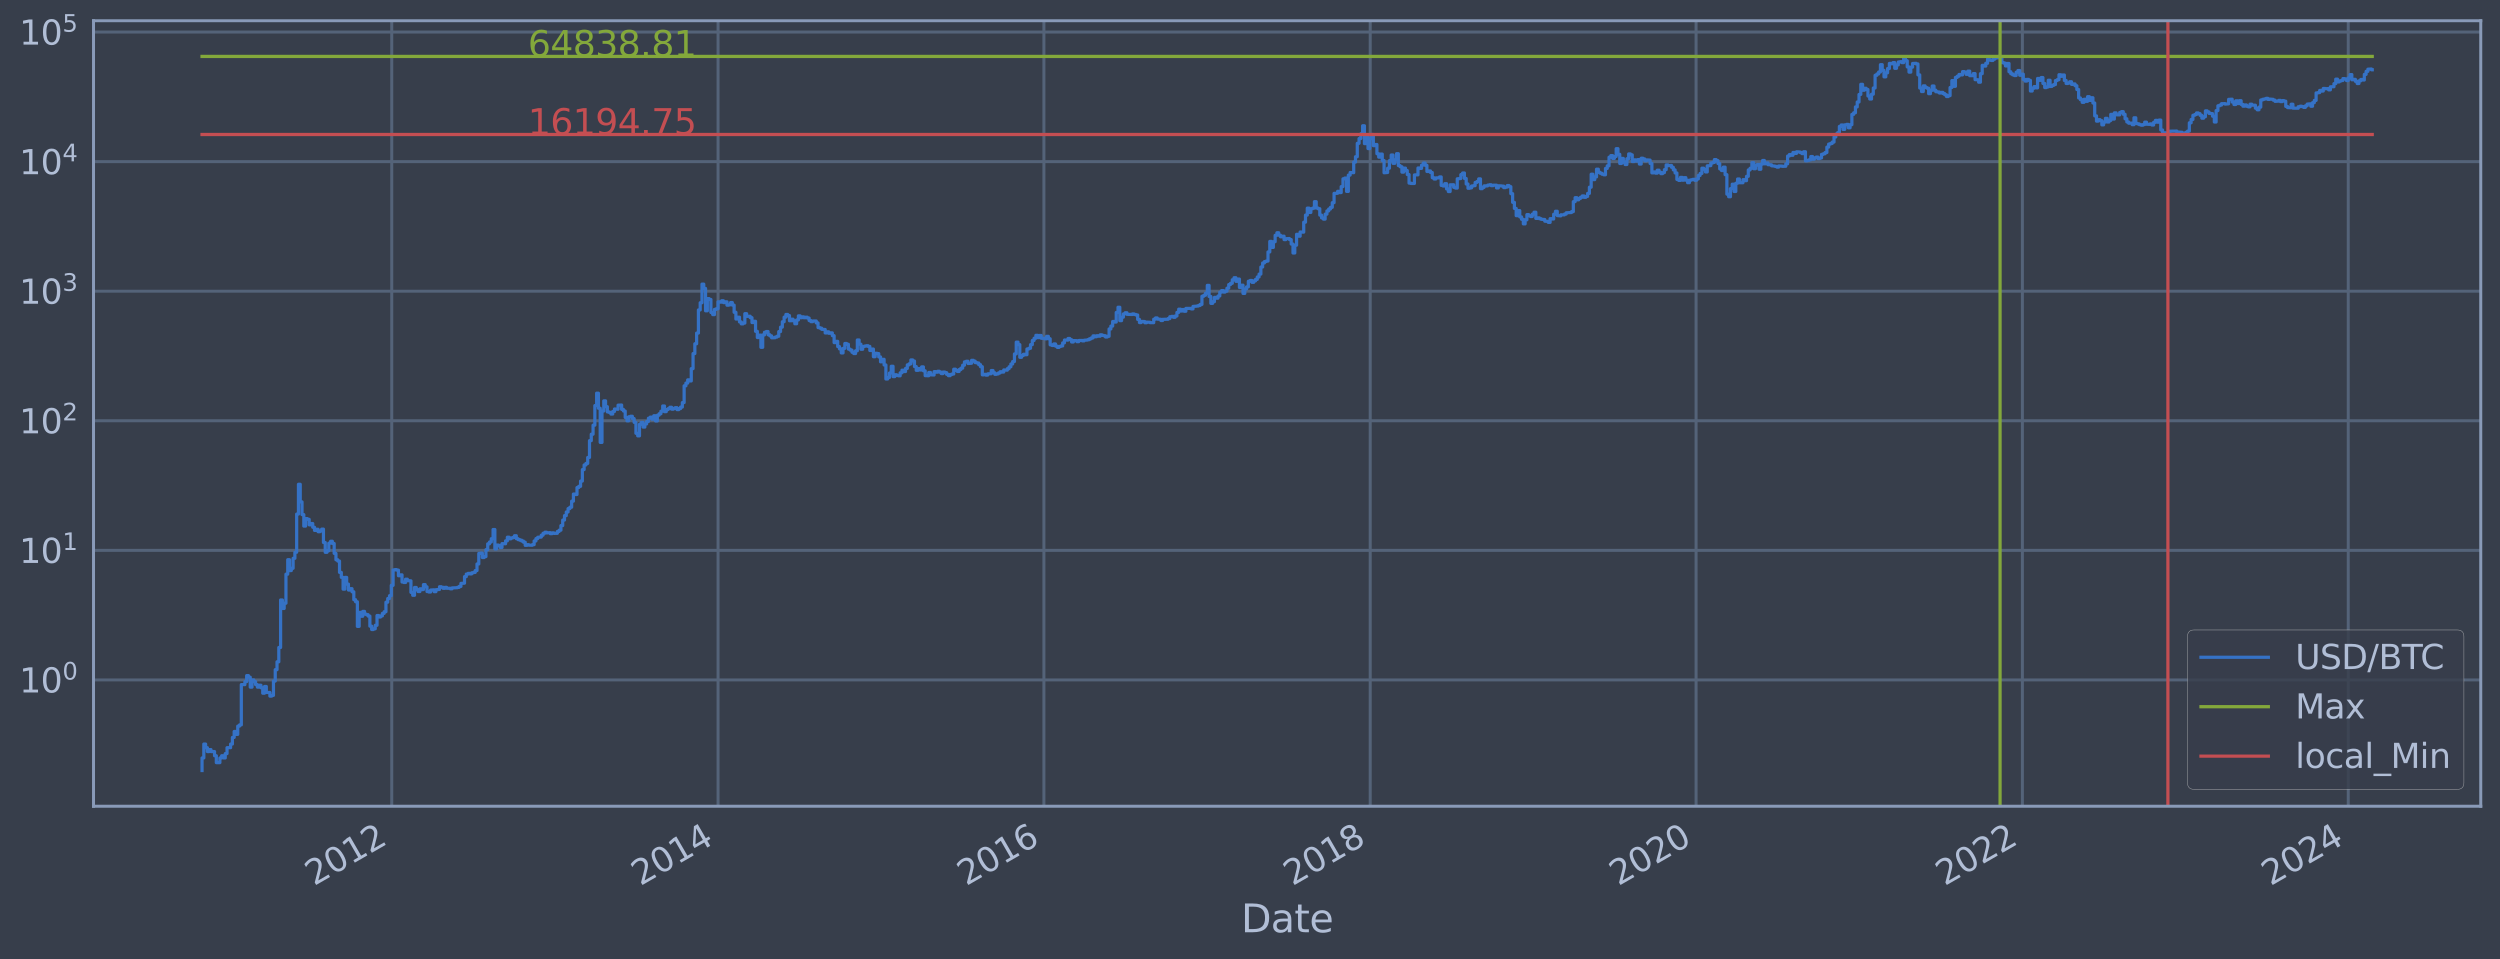 <?xml version="1.0" encoding="utf-8" standalone="no"?>
<!DOCTYPE svg PUBLIC "-//W3C//DTD SVG 1.1//EN"
  "http://www.w3.org/Graphics/SVG/1.1/DTD/svg11.dtd">
<svg xmlns:xlink="http://www.w3.org/1999/xlink" width="934.976pt" height="358.843pt" viewBox="0 0 934.976 358.843" xmlns="http://www.w3.org/2000/svg" version="1.1">
 <defs>
  <style type="text/css">*{stroke-linejoin: round; stroke-linecap: butt}</style>
 </defs>
 <g id="figure_1">
  <g id="patch_1">
   <path d="M 0 358.843 
L 934.976 358.843 
L 934.976 0 
L 0 0 
z
" style="fill: #373e4b"/>
  </g>
  <g id="axes_1">
   <g id="patch_2">
    <path d="M 34.976 301.513 
L 927.776 301.513 
L 927.776 7.753 
L 34.976 7.753 
z
" style="fill: #373e4b"/>
   </g>
   <g id="matplotlib.axis_1">
    <g id="xtick_1">
     <g id="line2d_1">
      <path d="M 146.509 301.513 
L 146.509 7.753 
" clip-path="url(#p5ee2a818d2)" style="fill: none; stroke: #546379; stroke-width: 1.12; stroke-linecap: square"/>
     </g>
     <g id="line2d_2"/>
     <g id="text_1">
      <!-- 2012 -->
      <g style="fill: #b1bed6" transform="translate(117.428 331.438) rotate(-30) scale(0.126 -0.126)">
       <defs>
        <path id="DejaVuSans-32" d="M 1228 531 
L 3431 531 
L 3431 0 
L 469 0 
L 469 531 
Q 828 903 1448 1529 
Q 2069 2156 2228 2338 
Q 2531 2678 2651 2914 
Q 2772 3150 2772 3378 
Q 2772 3750 2511 3984 
Q 2250 4219 1831 4219 
Q 1534 4219 1204 4116 
Q 875 4013 500 3803 
L 500 4441 
Q 881 4594 1212 4672 
Q 1544 4750 1819 4750 
Q 2544 4750 2975 4387 
Q 3406 4025 3406 3419 
Q 3406 3131 3298 2873 
Q 3191 2616 2906 2266 
Q 2828 2175 2409 1742 
Q 1991 1309 1228 531 
z
" transform="scale(0.016)"/>
        <path id="DejaVuSans-30" d="M 2034 4250 
Q 1547 4250 1301 3770 
Q 1056 3291 1056 2328 
Q 1056 1369 1301 889 
Q 1547 409 2034 409 
Q 2525 409 2770 889 
Q 3016 1369 3016 2328 
Q 3016 3291 2770 3770 
Q 2525 4250 2034 4250 
z
M 2034 4750 
Q 2819 4750 3233 4129 
Q 3647 3509 3647 2328 
Q 3647 1150 3233 529 
Q 2819 -91 2034 -91 
Q 1250 -91 836 529 
Q 422 1150 422 2328 
Q 422 3509 836 4129 
Q 1250 4750 2034 4750 
z
" transform="scale(0.016)"/>
        <path id="DejaVuSans-31" d="M 794 531 
L 1825 531 
L 1825 4091 
L 703 3866 
L 703 4441 
L 1819 4666 
L 2450 4666 
L 2450 531 
L 3481 531 
L 3481 0 
L 794 0 
L 794 531 
z
" transform="scale(0.016)"/>
       </defs>
       <use xlink:href="#DejaVuSans-32"/>
       <use xlink:href="#DejaVuSans-30" x="63.623"/>
       <use xlink:href="#DejaVuSans-31" x="127.246"/>
       <use xlink:href="#DejaVuSans-32" x="190.869"/>
      </g>
     </g>
    </g>
    <g id="xtick_2">
     <g id="line2d_3">
      <path d="M 268.544 301.513 
L 268.544 7.753 
" clip-path="url(#p5ee2a818d2)" style="fill: none; stroke: #546379; stroke-width: 1.12; stroke-linecap: square"/>
     </g>
     <g id="line2d_4"/>
     <g id="text_2">
      <!-- 2014 -->
      <g style="fill: #b1bed6" transform="translate(239.463 331.438) rotate(-30) scale(0.126 -0.126)">
       <defs>
        <path id="DejaVuSans-34" d="M 2419 4116 
L 825 1625 
L 2419 1625 
L 2419 4116 
z
M 2253 4666 
L 3047 4666 
L 3047 1625 
L 3713 1625 
L 3713 1100 
L 3047 1100 
L 3047 0 
L 2419 0 
L 2419 1100 
L 313 1100 
L 313 1709 
L 2253 4666 
z
" transform="scale(0.016)"/>
       </defs>
       <use xlink:href="#DejaVuSans-32"/>
       <use xlink:href="#DejaVuSans-30" x="63.623"/>
       <use xlink:href="#DejaVuSans-31" x="127.246"/>
       <use xlink:href="#DejaVuSans-34" x="190.869"/>
      </g>
     </g>
    </g>
    <g id="xtick_3">
     <g id="line2d_5">
      <path d="M 390.413 301.513 
L 390.413 7.753 
" clip-path="url(#p5ee2a818d2)" style="fill: none; stroke: #546379; stroke-width: 1.12; stroke-linecap: square"/>
     </g>
     <g id="line2d_6"/>
     <g id="text_3">
      <!-- 2016 -->
      <g style="fill: #b1bed6" transform="translate(361.332 331.438) rotate(-30) scale(0.126 -0.126)">
       <defs>
        <path id="DejaVuSans-36" d="M 2113 2584 
Q 1688 2584 1439 2293 
Q 1191 2003 1191 1497 
Q 1191 994 1439 701 
Q 1688 409 2113 409 
Q 2538 409 2786 701 
Q 3034 994 3034 1497 
Q 3034 2003 2786 2293 
Q 2538 2584 2113 2584 
z
M 3366 4563 
L 3366 3988 
Q 3128 4100 2886 4159 
Q 2644 4219 2406 4219 
Q 1781 4219 1451 3797 
Q 1122 3375 1075 2522 
Q 1259 2794 1537 2939 
Q 1816 3084 2150 3084 
Q 2853 3084 3261 2657 
Q 3669 2231 3669 1497 
Q 3669 778 3244 343 
Q 2819 -91 2113 -91 
Q 1303 -91 875 529 
Q 447 1150 447 2328 
Q 447 3434 972 4092 
Q 1497 4750 2381 4750 
Q 2619 4750 2861 4703 
Q 3103 4656 3366 4563 
z
" transform="scale(0.016)"/>
       </defs>
       <use xlink:href="#DejaVuSans-32"/>
       <use xlink:href="#DejaVuSans-30" x="63.623"/>
       <use xlink:href="#DejaVuSans-31" x="127.246"/>
       <use xlink:href="#DejaVuSans-36" x="190.869"/>
      </g>
     </g>
    </g>
    <g id="xtick_4">
     <g id="line2d_7">
      <path d="M 512.449 301.513 
L 512.449 7.753 
" clip-path="url(#p5ee2a818d2)" style="fill: none; stroke: #546379; stroke-width: 1.12; stroke-linecap: square"/>
     </g>
     <g id="line2d_8"/>
     <g id="text_4">
      <!-- 2018 -->
      <g style="fill: #b1bed6" transform="translate(483.368 331.438) rotate(-30) scale(0.126 -0.126)">
       <defs>
        <path id="DejaVuSans-38" d="M 2034 2216 
Q 1584 2216 1326 1975 
Q 1069 1734 1069 1313 
Q 1069 891 1326 650 
Q 1584 409 2034 409 
Q 2484 409 2743 651 
Q 3003 894 3003 1313 
Q 3003 1734 2745 1975 
Q 2488 2216 2034 2216 
z
M 1403 2484 
Q 997 2584 770 2862 
Q 544 3141 544 3541 
Q 544 4100 942 4425 
Q 1341 4750 2034 4750 
Q 2731 4750 3128 4425 
Q 3525 4100 3525 3541 
Q 3525 3141 3298 2862 
Q 3072 2584 2669 2484 
Q 3125 2378 3379 2068 
Q 3634 1759 3634 1313 
Q 3634 634 3220 271 
Q 2806 -91 2034 -91 
Q 1263 -91 848 271 
Q 434 634 434 1313 
Q 434 1759 690 2068 
Q 947 2378 1403 2484 
z
M 1172 3481 
Q 1172 3119 1398 2916 
Q 1625 2713 2034 2713 
Q 2441 2713 2670 2916 
Q 2900 3119 2900 3481 
Q 2900 3844 2670 4047 
Q 2441 4250 2034 4250 
Q 1625 4250 1398 4047 
Q 1172 3844 1172 3481 
z
" transform="scale(0.016)"/>
       </defs>
       <use xlink:href="#DejaVuSans-32"/>
       <use xlink:href="#DejaVuSans-30" x="63.623"/>
       <use xlink:href="#DejaVuSans-31" x="127.246"/>
       <use xlink:href="#DejaVuSans-38" x="190.869"/>
      </g>
     </g>
    </g>
    <g id="xtick_5">
     <g id="line2d_9">
      <path d="M 634.317 301.513 
L 634.317 7.753 
" clip-path="url(#p5ee2a818d2)" style="fill: none; stroke: #546379; stroke-width: 1.12; stroke-linecap: square"/>
     </g>
     <g id="line2d_10"/>
     <g id="text_5">
      <!-- 2020 -->
      <g style="fill: #b1bed6" transform="translate(605.236 331.438) rotate(-30) scale(0.126 -0.126)">
       <use xlink:href="#DejaVuSans-32"/>
       <use xlink:href="#DejaVuSans-30" x="63.623"/>
       <use xlink:href="#DejaVuSans-32" x="127.246"/>
       <use xlink:href="#DejaVuSans-30" x="190.869"/>
      </g>
     </g>
    </g>
    <g id="xtick_6">
     <g id="line2d_11">
      <path d="M 756.353 301.513 
L 756.353 7.753 
" clip-path="url(#p5ee2a818d2)" style="fill: none; stroke: #546379; stroke-width: 1.12; stroke-linecap: square"/>
     </g>
     <g id="line2d_12"/>
     <g id="text_6">
      <!-- 2022 -->
      <g style="fill: #b1bed6" transform="translate(727.272 331.438) rotate(-30) scale(0.126 -0.126)">
       <use xlink:href="#DejaVuSans-32"/>
       <use xlink:href="#DejaVuSans-30" x="63.623"/>
       <use xlink:href="#DejaVuSans-32" x="127.246"/>
       <use xlink:href="#DejaVuSans-32" x="190.869"/>
      </g>
     </g>
    </g>
    <g id="xtick_7">
     <g id="line2d_13">
      <path d="M 878.222 301.513 
L 878.222 7.753 
" clip-path="url(#p5ee2a818d2)" style="fill: none; stroke: #546379; stroke-width: 1.12; stroke-linecap: square"/>
     </g>
     <g id="line2d_14"/>
     <g id="text_7">
      <!-- 2024 -->
      <g style="fill: #b1bed6" transform="translate(849.141 331.438) rotate(-30) scale(0.126 -0.126)">
       <use xlink:href="#DejaVuSans-32"/>
       <use xlink:href="#DejaVuSans-30" x="63.623"/>
       <use xlink:href="#DejaVuSans-32" x="127.246"/>
       <use xlink:href="#DejaVuSans-34" x="190.869"/>
      </g>
     </g>
    </g>
    <g id="text_8">
     <!-- Date -->
     <g style="fill: #b1bed6" transform="translate(464.167 348.649) scale(0.144 -0.144)">
      <defs>
       <path id="DejaVuSans-44" d="M 1259 4147 
L 1259 519 
L 2022 519 
Q 2988 519 3436 956 
Q 3884 1394 3884 2338 
Q 3884 3275 3436 3711 
Q 2988 4147 2022 4147 
L 1259 4147 
z
M 628 4666 
L 1925 4666 
Q 3281 4666 3915 4102 
Q 4550 3538 4550 2338 
Q 4550 1131 3912 565 
Q 3275 0 1925 0 
L 628 0 
L 628 4666 
z
" transform="scale(0.016)"/>
       <path id="DejaVuSans-61" d="M 2194 1759 
Q 1497 1759 1228 1600 
Q 959 1441 959 1056 
Q 959 750 1161 570 
Q 1363 391 1709 391 
Q 2188 391 2477 730 
Q 2766 1069 2766 1631 
L 2766 1759 
L 2194 1759 
z
M 3341 1997 
L 3341 0 
L 2766 0 
L 2766 531 
Q 2569 213 2275 61 
Q 1981 -91 1556 -91 
Q 1019 -91 701 211 
Q 384 513 384 1019 
Q 384 1609 779 1909 
Q 1175 2209 1959 2209 
L 2766 2209 
L 2766 2266 
Q 2766 2663 2505 2880 
Q 2244 3097 1772 3097 
Q 1472 3097 1187 3025 
Q 903 2953 641 2809 
L 641 3341 
Q 956 3463 1253 3523 
Q 1550 3584 1831 3584 
Q 2591 3584 2966 3190 
Q 3341 2797 3341 1997 
z
" transform="scale(0.016)"/>
       <path id="DejaVuSans-74" d="M 1172 4494 
L 1172 3500 
L 2356 3500 
L 2356 3053 
L 1172 3053 
L 1172 1153 
Q 1172 725 1289 603 
Q 1406 481 1766 481 
L 2356 481 
L 2356 0 
L 1766 0 
Q 1100 0 847 248 
Q 594 497 594 1153 
L 594 3053 
L 172 3053 
L 172 3500 
L 594 3500 
L 594 4494 
L 1172 4494 
z
" transform="scale(0.016)"/>
       <path id="DejaVuSans-65" d="M 3597 1894 
L 3597 1613 
L 953 1613 
Q 991 1019 1311 708 
Q 1631 397 2203 397 
Q 2534 397 2845 478 
Q 3156 559 3463 722 
L 3463 178 
Q 3153 47 2828 -22 
Q 2503 -91 2169 -91 
Q 1331 -91 842 396 
Q 353 884 353 1716 
Q 353 2575 817 3079 
Q 1281 3584 2069 3584 
Q 2775 3584 3186 3129 
Q 3597 2675 3597 1894 
z
M 3022 2063 
Q 3016 2534 2758 2815 
Q 2500 3097 2075 3097 
Q 1594 3097 1305 2825 
Q 1016 2553 972 2059 
L 3022 2063 
z
" transform="scale(0.016)"/>
      </defs>
      <use xlink:href="#DejaVuSans-44"/>
      <use xlink:href="#DejaVuSans-61" x="77.002"/>
      <use xlink:href="#DejaVuSans-74" x="138.281"/>
      <use xlink:href="#DejaVuSans-65" x="177.49"/>
     </g>
    </g>
   </g>
   <g id="matplotlib.axis_2">
    <g id="ytick_1">
     <g id="line2d_15">
      <path d="M 34.976 254.288 
L 927.776 254.288 
" clip-path="url(#p5ee2a818d2)" style="fill: none; stroke: #546379; stroke-width: 1.12; stroke-linecap: square"/>
     </g>
     <g id="line2d_16"/>
     <g id="text_9">
      <!-- $\mathdefault{10^{0}}$ -->
      <g style="fill: #b1bed6" transform="translate(7.2 259.075) scale(0.126 -0.126)">
       <use xlink:href="#DejaVuSans-31" transform="translate(0 0.766)"/>
       <use xlink:href="#DejaVuSans-30" transform="translate(63.623 0.766)"/>
       <use xlink:href="#DejaVuSans-30" transform="translate(128.203 39.047) scale(0.7)"/>
      </g>
     </g>
    </g>
    <g id="ytick_2">
     <g id="line2d_17">
      <path d="M 34.976 205.828 
L 927.776 205.828 
" clip-path="url(#p5ee2a818d2)" style="fill: none; stroke: #546379; stroke-width: 1.12; stroke-linecap: square"/>
     </g>
     <g id="line2d_18"/>
     <g id="text_10">
      <!-- $\mathdefault{10^{1}}$ -->
      <g style="fill: #b1bed6" transform="translate(7.2 210.615) scale(0.126 -0.126)">
       <use xlink:href="#DejaVuSans-31" transform="translate(0 0.684)"/>
       <use xlink:href="#DejaVuSans-30" transform="translate(63.623 0.684)"/>
       <use xlink:href="#DejaVuSans-31" transform="translate(128.203 38.966) scale(0.7)"/>
      </g>
     </g>
    </g>
    <g id="ytick_3">
     <g id="line2d_19">
      <path d="M 34.976 157.368 
L 927.776 157.368 
" clip-path="url(#p5ee2a818d2)" style="fill: none; stroke: #546379; stroke-width: 1.12; stroke-linecap: square"/>
     </g>
     <g id="line2d_20"/>
     <g id="text_11">
      <!-- $\mathdefault{10^{2}}$ -->
      <g style="fill: #b1bed6" transform="translate(7.2 162.155) scale(0.126 -0.126)">
       <use xlink:href="#DejaVuSans-31" transform="translate(0 0.766)"/>
       <use xlink:href="#DejaVuSans-30" transform="translate(63.623 0.766)"/>
       <use xlink:href="#DejaVuSans-32" transform="translate(128.203 39.047) scale(0.7)"/>
      </g>
     </g>
    </g>
    <g id="ytick_4">
     <g id="line2d_21">
      <path d="M 34.976 108.907 
L 927.776 108.907 
" clip-path="url(#p5ee2a818d2)" style="fill: none; stroke: #546379; stroke-width: 1.12; stroke-linecap: square"/>
     </g>
     <g id="line2d_22"/>
     <g id="text_12">
      <!-- $\mathdefault{10^{3}}$ -->
      <g style="fill: #b1bed6" transform="translate(7.2 113.694) scale(0.126 -0.126)">
       <defs>
        <path id="DejaVuSans-33" d="M 2597 2516 
Q 3050 2419 3304 2112 
Q 3559 1806 3559 1356 
Q 3559 666 3084 287 
Q 2609 -91 1734 -91 
Q 1441 -91 1130 -33 
Q 819 25 488 141 
L 488 750 
Q 750 597 1062 519 
Q 1375 441 1716 441 
Q 2309 441 2620 675 
Q 2931 909 2931 1356 
Q 2931 1769 2642 2001 
Q 2353 2234 1838 2234 
L 1294 2234 
L 1294 2753 
L 1863 2753 
Q 2328 2753 2575 2939 
Q 2822 3125 2822 3475 
Q 2822 3834 2567 4026 
Q 2313 4219 1838 4219 
Q 1578 4219 1281 4162 
Q 984 4106 628 3988 
L 628 4550 
Q 988 4650 1302 4700 
Q 1616 4750 1894 4750 
Q 2613 4750 3031 4423 
Q 3450 4097 3450 3541 
Q 3450 3153 3228 2886 
Q 3006 2619 2597 2516 
z
" transform="scale(0.016)"/>
       </defs>
       <use xlink:href="#DejaVuSans-31" transform="translate(0 0.766)"/>
       <use xlink:href="#DejaVuSans-30" transform="translate(63.623 0.766)"/>
       <use xlink:href="#DejaVuSans-33" transform="translate(128.203 39.047) scale(0.7)"/>
      </g>
     </g>
    </g>
    <g id="ytick_5">
     <g id="line2d_23">
      <path d="M 34.976 60.447 
L 927.776 60.447 
" clip-path="url(#p5ee2a818d2)" style="fill: none; stroke: #546379; stroke-width: 1.12; stroke-linecap: square"/>
     </g>
     <g id="line2d_24"/>
     <g id="text_13">
      <!-- $\mathdefault{10^{4}}$ -->
      <g style="fill: #b1bed6" transform="translate(7.2 65.234) scale(0.126 -0.126)">
       <use xlink:href="#DejaVuSans-31" transform="translate(0 0.684)"/>
       <use xlink:href="#DejaVuSans-30" transform="translate(63.623 0.684)"/>
       <use xlink:href="#DejaVuSans-34" transform="translate(128.203 38.966) scale(0.7)"/>
      </g>
     </g>
    </g>
    <g id="ytick_6">
     <g id="line2d_25">
      <path d="M 34.976 11.987 
L 927.776 11.987 
" clip-path="url(#p5ee2a818d2)" style="fill: none; stroke: #546379; stroke-width: 1.12; stroke-linecap: square"/>
     </g>
     <g id="line2d_26"/>
     <g id="text_14">
      <!-- $\mathdefault{10^{5}}$ -->
      <g style="fill: #b1bed6" transform="translate(7.2 16.774) scale(0.126 -0.126)">
       <defs>
        <path id="DejaVuSans-35" d="M 691 4666 
L 3169 4666 
L 3169 4134 
L 1269 4134 
L 1269 2991 
Q 1406 3038 1543 3061 
Q 1681 3084 1819 3084 
Q 2600 3084 3056 2656 
Q 3513 2228 3513 1497 
Q 3513 744 3044 326 
Q 2575 -91 1722 -91 
Q 1428 -91 1123 -41 
Q 819 9 494 109 
L 494 744 
Q 775 591 1075 516 
Q 1375 441 1709 441 
Q 2250 441 2565 725 
Q 2881 1009 2881 1497 
Q 2881 1984 2565 2268 
Q 2250 2553 1709 2553 
Q 1456 2553 1204 2497 
Q 953 2441 691 2322 
L 691 4666 
z
" transform="scale(0.016)"/>
       </defs>
       <use xlink:href="#DejaVuSans-31" transform="translate(0 0.684)"/>
       <use xlink:href="#DejaVuSans-30" transform="translate(63.623 0.684)"/>
       <use xlink:href="#DejaVuSans-35" transform="translate(128.203 38.966) scale(0.7)"/>
      </g>
     </g>
    </g>
    <g id="ytick_7">
     <g id="line2d_27"/>
    </g>
    <g id="ytick_8">
     <g id="line2d_28"/>
    </g>
    <g id="ytick_9">
     <g id="line2d_29"/>
    </g>
    <g id="ytick_10">
     <g id="line2d_30"/>
    </g>
    <g id="ytick_11">
     <g id="line2d_31"/>
    </g>
    <g id="ytick_12">
     <g id="line2d_32"/>
    </g>
    <g id="ytick_13">
     <g id="line2d_33"/>
    </g>
    <g id="ytick_14">
     <g id="line2d_34"/>
    </g>
    <g id="ytick_15">
     <g id="line2d_35"/>
    </g>
    <g id="ytick_16">
     <g id="line2d_36"/>
    </g>
    <g id="ytick_17">
     <g id="line2d_37"/>
    </g>
    <g id="ytick_18">
     <g id="line2d_38"/>
    </g>
    <g id="ytick_19">
     <g id="line2d_39"/>
    </g>
    <g id="ytick_20">
     <g id="line2d_40"/>
    </g>
    <g id="ytick_21">
     <g id="line2d_41"/>
    </g>
    <g id="ytick_22">
     <g id="line2d_42"/>
    </g>
    <g id="ytick_23">
     <g id="line2d_43"/>
    </g>
    <g id="ytick_24">
     <g id="line2d_44"/>
    </g>
    <g id="ytick_25">
     <g id="line2d_45"/>
    </g>
    <g id="ytick_26">
     <g id="line2d_46"/>
    </g>
    <g id="ytick_27">
     <g id="line2d_47"/>
    </g>
    <g id="ytick_28">
     <g id="line2d_48"/>
    </g>
    <g id="ytick_29">
     <g id="line2d_49"/>
    </g>
    <g id="ytick_30">
     <g id="line2d_50"/>
    </g>
    <g id="ytick_31">
     <g id="line2d_51"/>
    </g>
    <g id="ytick_32">
     <g id="line2d_52"/>
    </g>
    <g id="ytick_33">
     <g id="line2d_53"/>
    </g>
    <g id="ytick_34">
     <g id="line2d_54"/>
    </g>
    <g id="ytick_35">
     <g id="line2d_55"/>
    </g>
    <g id="ytick_36">
     <g id="line2d_56"/>
    </g>
    <g id="ytick_37">
     <g id="line2d_57"/>
    </g>
    <g id="ytick_38">
     <g id="line2d_58"/>
    </g>
    <g id="ytick_39">
     <g id="line2d_59"/>
    </g>
    <g id="ytick_40">
     <g id="line2d_60"/>
    </g>
    <g id="ytick_41">
     <g id="line2d_61"/>
    </g>
    <g id="ytick_42">
     <g id="line2d_62"/>
    </g>
    <g id="ytick_43">
     <g id="line2d_63"/>
    </g>
    <g id="ytick_44">
     <g id="line2d_64"/>
    </g>
    <g id="ytick_45">
     <g id="line2d_65"/>
    </g>
    <g id="ytick_46">
     <g id="line2d_66"/>
    </g>
    <g id="ytick_47">
     <g id="line2d_67"/>
    </g>
    <g id="ytick_48">
     <g id="line2d_68"/>
    </g>
    <g id="ytick_49">
     <g id="line2d_69"/>
    </g>
    <g id="ytick_50">
     <g id="line2d_70"/>
    </g>
    <g id="ytick_51">
     <g id="line2d_71"/>
    </g>
    <g id="ytick_52">
     <g id="line2d_72"/>
    </g>
    <g id="ytick_53">
     <g id="line2d_73"/>
    </g>
    <g id="ytick_54">
     <g id="line2d_74"/>
    </g>
   </g>
   <g id="line2d_75">
    <path d="M 75.558 288.16 
L 75.558 283.464 
L 76.226 283.464 
L 76.226 278.268 
L 76.893 278.268 
L 76.893 279.627 
L 77.561 279.627 
L 77.561 281.079 
L 78.229 281.079 
L 78.229 280.34 
L 78.897 280.34 
L 78.897 281.079 
L 80.232 281.079 
L 80.232 282.638 
L 80.9 282.638 
L 80.9 285.219 
L 82.236 285.219 
L 82.236 283.464 
L 82.903 283.464 
L 82.903 282.638 
L 83.571 282.638 
L 83.571 283.464 
L 84.239 283.464 
L 84.239 281.844 
L 84.907 281.844 
L 84.907 279.627 
L 86.242 279.627 
L 86.242 278.268 
L 86.91 278.268 
L 86.91 275.79 
L 87.578 275.79 
L 87.578 273.572 
L 88.246 273.572 
L 88.246 274.652 
L 88.913 274.652 
L 88.913 271.566 
L 89.581 271.566 
L 89.581 271.093 
L 90.249 271.093 
L 90.249 256.043 
L 91.584 256.043 
L 91.584 254.929 
L 92.252 254.929 
L 92.252 252.668 
L 92.92 252.668 
L 92.92 253.261 
L 93.588 253.261 
L 93.588 256.978 
L 94.255 256.978 
L 94.255 254.288 
L 94.923 254.288 
L 94.923 254.929 
L 95.591 254.929 
L 95.591 256.043 
L 96.259 256.043 
L 96.259 256.978 
L 96.927 256.978 
L 96.927 256.273 
L 97.594 256.273 
L 97.594 257.219 
L 98.262 257.219 
L 98.262 259.249 
L 98.93 259.249 
L 98.93 256.74 
L 99.598 256.74 
L 99.598 258.984 
L 100.933 258.984 
L 100.933 260.342 
L 101.601 260.342 
L 101.601 260.064 
L 102.269 260.064 
L 102.269 254.713 
L 102.937 254.713 
L 102.937 250.451 
L 103.604 250.451 
L 103.604 247.509 
L 104.272 247.509 
L 104.272 242.152 
L 104.94 242.152 
L 104.94 224.388 
L 105.608 224.388 
L 105.608 227.565 
L 106.275 227.565 
L 106.275 225.591 
L 106.943 225.591 
L 106.943 214.733 
L 107.611 214.733 
L 107.611 209.322 
L 108.279 209.322 
L 108.279 213.394 
L 108.946 213.394 
L 108.946 212.538 
L 109.614 212.538 
L 109.614 208.807 
L 110.282 208.807 
L 110.282 206.534 
L 110.95 206.534 
L 110.95 192.264 
L 111.618 192.264 
L 111.618 181.126 
L 112.285 181.126 
L 112.285 187.703 
L 112.953 187.703 
L 112.953 192.464 
L 113.621 192.464 
L 113.621 196.754 
L 114.289 196.754 
L 114.289 193.954 
L 114.956 193.954 
L 114.956 194.231 
L 115.624 194.231 
L 115.624 196.281 
L 116.292 196.281 
L 116.292 195.805 
L 116.96 195.805 
L 116.96 197.196 
L 117.628 197.196 
L 117.628 198.374 
L 118.295 198.374 
L 118.295 197.95 
L 118.963 197.95 
L 118.963 198.852 
L 119.631 198.852 
L 119.631 198.597 
L 120.299 198.597 
L 120.299 197.892 
L 120.966 197.892 
L 120.966 202.886 
L 121.634 202.886 
L 121.634 206.556 
L 122.302 206.556 
L 122.302 205.976 
L 122.97 205.976 
L 122.97 203.144 
L 123.638 203.144 
L 123.638 202.434 
L 124.305 202.434 
L 124.305 203.256 
L 124.973 203.256 
L 124.973 206.952 
L 125.641 206.952 
L 125.641 209.347 
L 126.309 209.347 
L 126.309 209.825 
L 126.976 209.825 
L 126.976 214.069 
L 127.644 214.069 
L 127.644 215.922 
L 128.312 215.922 
L 128.312 220.332 
L 128.98 220.332 
L 128.98 215.956 
L 129.647 215.956 
L 129.647 218.448 
L 130.315 218.448 
L 130.315 220.67 
L 130.983 220.67 
L 130.983 220.165 
L 131.651 220.165 
L 131.651 221.319 
L 132.319 221.319 
L 132.319 224.286 
L 132.986 224.286 
L 132.986 225.059 
L 133.654 225.059 
L 133.654 234.259 
L 134.322 234.259 
L 134.322 229.033 
L 134.99 229.033 
L 134.99 230.476 
L 135.657 230.476 
L 135.657 228.656 
L 136.325 228.656 
L 136.325 229.677 
L 136.993 229.677 
L 136.993 229.874 
L 137.661 229.874 
L 137.661 230.409 
L 138.329 230.409 
L 138.329 234.178 
L 138.996 234.178 
L 138.996 235.429 
L 139.664 235.429 
L 139.664 235.173 
L 140.332 235.173 
L 140.332 233.857 
L 141 233.857 
L 141 230.207 
L 141.667 230.207 
L 141.667 230.75 
L 142.335 230.75 
L 142.335 230.341 
L 143.003 230.341 
L 143.003 229.417 
L 143.671 229.417 
L 143.671 228.781 
L 144.338 228.781 
L 144.338 225.217 
L 145.006 225.217 
L 145.006 223.836 
L 145.674 223.836 
L 145.674 222.774 
L 146.342 222.774 
L 146.342 218.913 
L 147.01 218.913 
L 147.01 213.155 
L 147.677 213.155 
L 147.677 213.036 
L 148.345 213.036 
L 148.345 213.214 
L 149.013 213.214 
L 149.013 215.319 
L 149.681 215.319 
L 149.681 214.991 
L 150.348 214.991 
L 150.348 217.658 
L 151.016 217.658 
L 151.016 217.843 
L 151.684 217.843 
L 151.684 216.614 
L 152.352 216.614 
L 152.352 217.147 
L 153.687 217.22 
L 153.687 221.54 
L 154.355 221.54 
L 154.355 222.633 
L 155.023 222.633 
L 155.023 219.712 
L 155.691 219.712 
L 155.691 220.5 
L 156.358 220.5 
L 156.358 221.231 
L 157.026 221.231 
L 157.026 220.206 
L 157.694 220.206 
L 157.694 220.5 
L 158.362 220.5 
L 158.362 218.641 
L 159.03 218.641 
L 159.03 219.469 
L 159.697 219.469 
L 159.697 221.231 
L 160.365 221.231 
L 160.365 221.407 
L 161.033 221.407 
L 161.033 220.67 
L 162.368 220.585 
L 162.368 221.275 
L 163.036 221.275 
L 163.036 220.542 
L 164.372 220.458 
L 164.372 219.429 
L 165.039 219.429 
L 165.039 219.631 
L 165.707 219.631 
L 165.707 220.04 
L 166.375 220.04 
L 166.375 219.671 
L 167.043 219.671 
L 167.043 219.999 
L 168.378 219.999 
L 168.378 220.206 
L 169.046 220.206 
L 169.046 219.875 
L 171.049 219.794 
L 171.049 219.671 
L 171.717 219.671 
L 171.717 219.309 
L 172.385 219.309 
L 172.385 218.181 
L 173.721 218.106 
L 173.721 215.652 
L 174.388 215.652 
L 174.388 214.701 
L 175.056 214.701 
L 175.056 214.445 
L 175.724 214.445 
L 175.724 214.636 
L 176.392 214.636 
L 176.392 214.225 
L 177.059 214.225 
L 177.059 214.069 
L 177.727 214.069 
L 177.727 213.394 
L 178.395 213.394 
L 178.395 210.922 
L 179.063 210.922 
L 179.063 206.974 
L 179.73 206.974 
L 179.73 206.841 
L 180.398 206.841 
L 180.398 208.518 
L 181.066 208.518 
L 181.066 208.162 
L 181.734 208.162 
L 181.734 205.577 
L 182.402 205.577 
L 182.402 203.386 
L 183.069 203.386 
L 183.069 202.704 
L 183.737 202.704 
L 183.737 201.471 
L 184.405 201.471 
L 184.405 198.037 
L 185.073 198.037 
L 185.073 205.287 
L 185.74 205.287 
L 185.74 203.841 
L 186.408 203.841 
L 186.408 203.995 
L 187.076 203.995 
L 187.076 204.761 
L 187.744 204.761 
L 187.744 203.311 
L 189.079 203.368 
L 189.079 202.273 
L 189.747 202.273 
L 189.747 200.914 
L 190.415 200.914 
L 190.415 201.505 
L 191.083 201.505 
L 191.083 201.199 
L 191.75 201.199 
L 191.75 200.997 
L 192.418 200.997 
L 192.418 200.355 
L 193.086 200.355 
L 193.086 201.471 
L 193.754 201.471 
L 193.754 201.816 
L 194.422 201.816 
L 194.422 202.026 
L 195.089 202.026 
L 195.089 202.344 
L 195.757 202.344 
L 195.757 202.777 
L 196.425 202.777 
L 196.425 203.956 
L 197.093 203.956 
L 197.093 203.707 
L 197.76 203.707 
L 197.76 203.879 
L 199.096 203.918 
L 199.096 203.688 
L 199.764 203.688 
L 199.764 202.309 
L 200.431 202.309 
L 200.431 201.437 
L 201.099 201.437 
L 201.099 200.93 
L 202.435 200.864 
L 202.435 200.161 
L 203.103 200.161 
L 203.103 199.434 
L 203.77 199.434 
L 203.77 199.049 
L 204.438 199.049 
L 204.438 199.31 
L 205.774 199.202 
L 205.774 199.59 
L 206.441 199.59 
L 206.441 199.279 
L 207.109 199.279 
L 207.109 199.481 
L 208.445 199.449 
L 208.445 198.761 
L 209.113 198.761 
L 209.113 198.285 
L 209.78 198.285 
L 209.78 196.563 
L 210.448 196.563 
L 210.448 194.5 
L 211.116 194.5 
L 211.116 192.835 
L 211.784 192.835 
L 211.784 191.473 
L 212.451 191.473 
L 212.451 190.213 
L 213.119 190.213 
L 213.119 189.688 
L 213.787 189.688 
L 213.787 187.429 
L 214.455 187.429 
L 214.455 184.768 
L 215.122 184.768 
L 215.122 184.939 
L 215.79 184.939 
L 215.79 182.345 
L 216.458 182.345 
L 216.458 181.881 
L 217.126 181.881 
L 217.126 179.918 
L 217.794 179.918 
L 217.794 175.625 
L 218.461 175.625 
L 218.461 173.894 
L 219.129 173.894 
L 219.129 173.321 
L 219.797 173.321 
L 219.797 171.082 
L 220.465 171.082 
L 220.465 164.799 
L 221.132 164.799 
L 221.132 162.385 
L 221.8 162.385 
L 221.8 159.008 
L 222.468 159.008 
L 222.468 151.685 
L 223.136 151.685 
L 223.136 147.046 
L 223.804 147.046 
L 223.804 152.688 
L 224.471 152.688 
L 224.471 165.453 
L 225.139 165.453 
L 225.139 153.721 
L 225.807 153.721 
L 225.807 149.914 
L 226.475 149.914 
L 226.475 152.09 
L 227.142 152.09 
L 227.142 154.063 
L 227.81 154.063 
L 227.81 154.248 
L 228.478 154.248 
L 228.478 154.853 
L 229.146 154.853 
L 229.146 153.886 
L 229.814 153.886 
L 229.814 152.956 
L 231.149 153.062 
L 231.149 151.526 
L 232.485 151.477 
L 232.485 153.11 
L 233.152 153.11 
L 233.152 153.712 
L 233.82 153.712 
L 233.82 156.121 
L 234.488 156.121 
L 234.488 157.372 
L 235.156 157.372 
L 235.156 155.867 
L 235.823 155.867 
L 235.823 155.68 
L 236.491 155.68 
L 236.491 156.542 
L 237.159 156.542 
L 237.159 157.954 
L 237.827 157.954 
L 237.827 162.053 
L 238.495 162.053 
L 238.495 163.008 
L 239.162 163.008 
L 239.162 158.672 
L 239.83 158.672 
L 239.83 157.998 
L 240.498 157.998 
L 240.498 159.728 
L 241.166 159.728 
L 241.166 158.556 
L 241.833 158.556 
L 241.833 157.643 
L 242.501 157.643 
L 242.501 156.417 
L 243.169 156.417 
L 243.169 155.999 
L 243.837 155.999 
L 243.837 156.786 
L 244.505 156.786 
L 244.505 155.486 
L 245.172 155.486 
L 245.172 157.429 
L 245.84 157.429 
L 245.84 155.28 
L 246.508 155.28 
L 246.508 154.743 
L 247.176 154.743 
L 247.176 153.795 
L 247.843 153.795 
L 247.843 151.831 
L 248.511 151.831 
L 248.511 153.954 
L 249.179 153.954 
L 249.179 153.179 
L 249.847 153.179 
L 249.847 152.832 
L 250.514 152.832 
L 250.514 152.317 
L 251.182 152.317 
L 251.182 153.023 
L 251.85 153.023 
L 251.85 152.73 
L 252.518 152.73 
L 252.518 152.462 
L 253.186 152.462 
L 253.186 153.193 
L 253.853 153.193 
L 253.853 152.82 
L 254.521 152.82 
L 254.521 152.24 
L 255.189 152.24 
L 255.189 150.56 
L 255.857 150.56 
L 255.857 144.293 
L 256.524 144.293 
L 256.524 143.277 
L 257.192 143.277 
L 257.192 142.066 
L 257.86 142.066 
L 257.86 142.466 
L 258.528 142.466 
L 258.528 137.866 
L 259.196 137.866 
L 259.196 132.24 
L 259.863 132.24 
L 259.863 128.563 
L 260.531 128.563 
L 260.531 124.575 
L 261.199 124.575 
L 261.199 115.916 
L 261.867 115.916 
L 261.867 113.224 
L 262.534 113.224 
L 262.534 106.262 
L 263.202 106.262 
L 263.202 107.876 
L 263.87 107.876 
L 263.87 116.237 
L 264.538 116.237 
L 264.538 111.672 
L 265.205 111.672 
L 265.205 112.009 
L 265.873 112.009 
L 265.873 116.861 
L 266.541 116.861 
L 266.541 117.653 
L 267.209 117.653 
L 267.209 115.705 
L 267.877 115.705 
L 267.877 115.473 
L 268.544 115.473 
L 268.544 112.861 
L 269.212 112.861 
L 269.212 112.999 
L 269.88 112.999 
L 269.88 112.476 
L 270.548 112.476 
L 270.548 113.157 
L 271.215 113.157 
L 271.215 112.884 
L 271.883 112.884 
L 271.883 114.136 
L 272.551 114.136 
L 272.551 113.986 
L 273.219 113.986 
L 273.219 113.159 
L 273.887 113.159 
L 273.887 114.11 
L 274.554 114.11 
L 274.554 116.797 
L 275.222 116.797 
L 275.222 119.31 
L 275.89 119.31 
L 275.89 118.633 
L 276.558 118.633 
L 276.558 120.39 
L 277.225 120.39 
L 277.225 121.128 
L 277.893 121.128 
L 277.893 120.831 
L 278.561 120.831 
L 278.561 117.314 
L 279.229 117.314 
L 279.229 118.303 
L 280.564 118.267 
L 280.564 118.809 
L 281.232 118.809 
L 281.232 120.631 
L 281.9 120.631 
L 281.9 120.163 
L 282.568 120.163 
L 282.568 123.921 
L 283.235 123.921 
L 283.235 126.228 
L 283.903 126.228 
L 283.903 125.342 
L 284.571 125.342 
L 284.571 129.889 
L 285.239 129.889 
L 285.239 125.267 
L 285.906 125.267 
L 285.906 124.262 
L 286.574 124.262 
L 286.574 123.984 
L 287.242 123.984 
L 287.242 125.183 
L 287.91 125.183 
L 287.91 125.618 
L 288.578 125.618 
L 288.578 126.342 
L 289.913 126.3 
L 289.913 126.069 
L 290.581 126.069 
L 290.581 125.754 
L 291.249 125.754 
L 291.249 124.001 
L 291.916 124.001 
L 291.916 122.352 
L 292.584 122.352 
L 292.584 120.335 
L 293.252 120.335 
L 293.252 118.608 
L 293.92 118.608 
L 293.92 117.605 
L 294.588 117.605 
L 294.588 118.012 
L 295.255 118.012 
L 295.255 119.957 
L 295.923 119.957 
L 295.923 119.379 
L 296.591 119.379 
L 296.591 119.978 
L 297.259 119.978 
L 297.259 121.082 
L 297.926 121.082 
L 297.926 119.659 
L 298.594 119.659 
L 298.594 118.125 
L 299.262 118.125 
L 299.262 118.821 
L 299.93 118.821 
L 299.93 118.498 
L 300.597 118.498 
L 300.597 118.83 
L 301.265 118.83 
L 301.265 118.631 
L 301.933 118.631 
L 301.933 118.953 
L 302.601 118.953 
L 302.601 119.881 
L 303.269 119.881 
L 303.269 120.298 
L 303.936 120.298 
L 303.936 120.065 
L 305.272 120.048 
L 305.272 120.774 
L 305.94 120.774 
L 305.94 122.513 
L 306.607 122.513 
L 306.607 122.718 
L 307.275 122.718 
L 307.275 123.16 
L 308.611 123.219 
L 308.611 124.515 
L 309.279 124.515 
L 309.279 124.097 
L 309.946 124.097 
L 309.946 124.648 
L 310.614 124.648 
L 310.614 124.49 
L 311.282 124.49 
L 311.282 125.531 
L 311.95 125.531 
L 311.95 128.131 
L 312.617 128.131 
L 312.617 127.662 
L 313.285 127.662 
L 313.285 129.613 
L 313.953 129.613 
L 313.953 130.473 
L 314.621 130.473 
L 314.621 131.983 
L 315.289 131.983 
L 315.289 130.295 
L 315.956 130.295 
L 315.956 128.465 
L 316.624 128.465 
L 316.624 128.755 
L 317.292 128.755 
L 317.292 130.573 
L 317.96 130.573 
L 317.96 130.948 
L 318.627 130.948 
L 318.627 131.749 
L 319.295 131.749 
L 319.295 132.226 
L 319.963 132.226 
L 319.963 131.187 
L 320.631 131.187 
L 320.631 127.155 
L 321.298 127.155 
L 321.298 128.731 
L 321.966 128.731 
L 321.966 130.616 
L 322.634 130.616 
L 322.634 129.573 
L 323.302 129.573 
L 323.302 129.439 
L 323.97 129.439 
L 323.97 129.292 
L 324.637 129.292 
L 324.637 129.547 
L 325.305 129.547 
L 325.305 131.075 
L 325.973 131.075 
L 325.973 130.538 
L 326.641 130.538 
L 326.641 133.403 
L 327.308 133.403 
L 327.308 132.114 
L 327.976 132.114 
L 327.976 132.244 
L 328.644 132.244 
L 328.644 133.488 
L 329.312 133.488 
L 329.312 135.319 
L 329.98 135.319 
L 329.98 134.388 
L 330.647 134.388 
L 330.647 136.489 
L 331.315 136.489 
L 331.315 141.732 
L 331.983 141.732 
L 331.983 141.159 
L 332.651 141.159 
L 332.651 139.501 
L 333.318 139.501 
L 333.318 136.975 
L 333.986 136.975 
L 333.986 140.846 
L 334.654 140.846 
L 334.654 140.141 
L 335.322 140.141 
L 335.322 140.401 
L 335.989 140.401 
L 335.989 140.552 
L 336.657 140.552 
L 336.657 139.43 
L 337.325 139.43 
L 337.325 138.442 
L 337.993 138.442 
L 337.993 138.948 
L 338.661 138.948 
L 338.661 137.791 
L 339.328 137.791 
L 339.328 136.459 
L 339.996 136.459 
L 339.996 136.077 
L 340.664 136.077 
L 340.664 134.607 
L 341.332 134.607 
L 341.332 135.012 
L 341.999 135.012 
L 341.999 137.089 
L 342.667 137.089 
L 342.667 138.508 
L 343.335 138.508 
L 343.335 137.836 
L 344.003 137.836 
L 344.003 138.381 
L 344.671 138.381 
L 344.671 137.216 
L 345.338 137.216 
L 345.338 138.681 
L 346.006 138.681 
L 346.006 140.488 
L 347.342 140.523 
L 347.342 139.31 
L 348.009 139.31 
L 348.009 140.18 
L 349.345 140.243 
L 349.345 138.989 
L 350.013 138.989 
L 350.013 139.193 
L 350.681 139.193 
L 350.681 138.859 
L 351.348 138.859 
L 351.348 139.174 
L 352.016 139.174 
L 352.016 139.71 
L 352.684 139.71 
L 352.684 139.14 
L 353.352 139.14 
L 353.352 139.358 
L 354.019 139.358 
L 354.019 139.991 
L 354.687 139.991 
L 354.687 140.5 
L 355.355 140.5 
L 355.355 140.053 
L 356.023 140.053 
L 356.023 139.875 
L 356.69 139.875 
L 356.69 138.085 
L 357.358 138.085 
L 357.358 138.53 
L 358.026 138.53 
L 358.026 138.925 
L 358.694 138.925 
L 358.694 138.204 
L 359.362 138.204 
L 359.362 137.693 
L 360.029 137.693 
L 360.029 136.578 
L 360.697 136.578 
L 360.697 135.332 
L 361.365 135.332 
L 361.365 135.111 
L 362.033 135.111 
L 362.033 135.945 
L 363.368 135.851 
L 363.368 134.756 
L 364.036 134.756 
L 364.036 135.072 
L 364.704 135.072 
L 364.704 135.614 
L 365.372 135.614 
L 365.372 135.749 
L 366.039 135.749 
L 366.039 136.387 
L 366.707 136.387 
L 366.707 137.142 
L 367.375 137.142 
L 367.375 140.184 
L 368.043 140.184 
L 368.043 140.009 
L 368.71 140.009 
L 368.71 140.29 
L 369.378 140.29 
L 369.378 139.815 
L 370.714 139.771 
L 370.714 138.576 
L 371.381 138.576 
L 371.381 139.41 
L 372.049 139.41 
L 372.049 139.992 
L 372.717 139.992 
L 372.717 139.823 
L 373.385 139.823 
L 373.385 139.475 
L 374.053 139.475 
L 374.053 139.018 
L 374.72 139.018 
L 374.72 139.139 
L 375.388 139.139 
L 375.388 138.354 
L 376.724 138.447 
L 376.724 137.876 
L 377.391 137.876 
L 377.391 137.174 
L 378.059 137.174 
L 378.059 136.127 
L 378.727 136.127 
L 378.727 135.201 
L 379.395 135.201 
L 379.395 132.357 
L 380.063 132.357 
L 380.063 127.956 
L 380.73 127.956 
L 380.73 128.886 
L 381.398 128.886 
L 381.398 133.625 
L 382.066 133.625 
L 382.066 132.956 
L 382.734 132.956 
L 382.734 132.503 
L 383.401 132.503 
L 383.401 132.66 
L 384.069 132.66 
L 384.069 130.526 
L 384.737 130.526 
L 384.737 130.259 
L 385.405 130.259 
L 385.405 128.89 
L 386.073 128.89 
L 386.073 127.341 
L 386.74 127.341 
L 386.74 126.504 
L 387.408 126.504 
L 387.408 125.407 
L 388.076 125.407 
L 388.076 126.265 
L 388.744 126.265 
L 388.744 125.457 
L 389.411 125.457 
L 389.411 126.512 
L 390.747 126.535 
L 390.747 126.706 
L 391.415 126.706 
L 391.415 125.786 
L 392.082 125.786 
L 392.082 126.692 
L 392.75 126.692 
L 392.75 128.969 
L 393.418 128.969 
L 393.418 129.188 
L 394.086 129.188 
L 394.086 128.635 
L 394.754 128.635 
L 394.754 129.46 
L 395.421 129.46 
L 395.421 129.92 
L 396.089 129.92 
L 396.089 129.55 
L 396.757 129.55 
L 396.757 129.381 
L 397.425 129.381 
L 397.425 128.233 
L 398.092 128.233 
L 398.092 127.166 
L 399.428 127.202 
L 399.428 126.592 
L 400.096 126.592 
L 400.096 127.04 
L 400.764 127.04 
L 400.764 127.894 
L 401.431 127.894 
L 401.431 127.366 
L 402.767 127.417 
L 402.767 127.777 
L 403.435 127.777 
L 403.435 127.346 
L 404.77 127.318 
L 404.77 127.481 
L 405.438 127.481 
L 405.438 127.24 
L 406.773 127.167 
L 406.773 127.033 
L 407.441 127.033 
L 407.441 126.696 
L 408.109 126.696 
L 408.109 126.38 
L 408.777 126.38 
L 408.777 125.623 
L 409.445 125.623 
L 409.445 125.934 
L 410.112 125.934 
L 410.112 125.573 
L 410.78 125.573 
L 410.78 125.742 
L 411.448 125.742 
L 411.448 125.22 
L 412.116 125.22 
L 412.116 125.442 
L 412.783 125.442 
L 412.783 125.569 
L 413.451 125.569 
L 413.451 126.033 
L 414.119 126.033 
L 414.119 125.774 
L 414.787 125.774 
L 414.787 123.025 
L 415.455 123.025 
L 415.455 121.954 
L 416.122 121.954 
L 416.122 120.237 
L 416.79 120.237 
L 416.79 120.446 
L 417.458 120.446 
L 417.458 116.864 
L 418.126 116.864 
L 418.126 114.907 
L 418.793 114.907 
L 418.793 119.912 
L 419.461 119.912 
L 419.461 118.625 
L 420.129 118.625 
L 420.129 117.4 
L 420.797 117.4 
L 420.797 116.963 
L 421.464 116.963 
L 421.464 117.557 
L 423.468 117.61 
L 423.468 117.414 
L 424.136 117.414 
L 424.136 117.605 
L 424.803 117.605 
L 424.803 117.795 
L 425.471 117.795 
L 425.471 119.464 
L 426.139 119.464 
L 426.139 120.638 
L 426.807 120.638 
L 426.807 120.192 
L 428.142 120.251 
L 428.142 120.704 
L 428.81 120.704 
L 428.81 120.472 
L 430.146 120.526 
L 430.146 120.682 
L 431.481 120.664 
L 431.481 119.374 
L 432.149 119.374 
L 432.149 118.912 
L 432.817 118.912 
L 432.817 119.345 
L 434.152 119.403 
L 434.152 119.867 
L 434.82 119.867 
L 434.82 119.421 
L 436.823 119.408 
L 436.823 119.157 
L 437.491 119.157 
L 437.491 118.46 
L 438.159 118.46 
L 438.159 118.334 
L 438.827 118.334 
L 438.827 118.668 
L 439.494 118.668 
L 439.494 118.171 
L 440.162 118.171 
L 440.162 116.842 
L 440.83 116.842 
L 440.83 115.629 
L 441.498 115.629 
L 441.498 116.31 
L 442.165 116.31 
L 442.165 115.777 
L 442.833 115.777 
L 442.833 116.403 
L 443.501 116.403 
L 443.501 115.334 
L 445.504 115.328 
L 445.504 115.53 
L 446.172 115.53 
L 446.172 114.601 
L 447.508 114.504 
L 447.508 114.458 
L 448.175 114.458 
L 448.175 114.248 
L 448.843 114.248 
L 448.843 113.841 
L 449.511 113.841 
L 449.511 110.802 
L 450.179 110.802 
L 450.179 110.427 
L 450.847 110.427 
L 450.847 109.661 
L 451.514 109.661 
L 451.514 106.727 
L 452.182 106.727 
L 452.182 110.881 
L 452.85 110.881 
L 452.85 113.459 
L 453.518 113.459 
L 453.518 112.815 
L 454.185 112.815 
L 454.185 111.227 
L 454.853 111.227 
L 454.853 111.512 
L 455.521 111.512 
L 455.521 110.694 
L 456.189 110.694 
L 456.189 109.259 
L 456.856 109.259 
L 456.856 108.675 
L 457.524 108.675 
L 457.524 109.218 
L 458.192 109.218 
L 458.192 108.882 
L 458.86 108.882 
L 458.86 107.79 
L 459.528 107.79 
L 459.528 106.428 
L 460.195 106.428 
L 460.195 105.959 
L 460.863 105.959 
L 460.863 104.637 
L 461.531 104.637 
L 461.531 103.86 
L 462.199 103.86 
L 462.199 105.209 
L 462.866 105.209 
L 462.866 104.368 
L 463.534 104.368 
L 463.534 107.517 
L 464.202 107.517 
L 464.202 106.654 
L 464.87 106.654 
L 464.87 109.727 
L 465.538 109.727 
L 465.538 108.087 
L 466.205 108.087 
L 466.205 107.288 
L 466.873 107.288 
L 466.873 105.18 
L 467.541 105.18 
L 467.541 104.896 
L 468.209 104.896 
L 468.209 105.597 
L 468.876 105.597 
L 468.876 105.049 
L 469.544 105.049 
L 469.544 104.495 
L 470.212 104.495 
L 470.212 103.58 
L 470.88 103.58 
L 470.88 102.517 
L 471.548 102.517 
L 471.548 99.858 
L 472.215 99.858 
L 472.215 98.354 
L 472.883 98.354 
L 472.883 97.828 
L 473.551 97.828 
L 473.551 97.629 
L 474.219 97.629 
L 474.219 94.227 
L 474.886 94.227 
L 474.886 90.295 
L 475.554 90.295 
L 475.554 92.531 
L 476.222 92.531 
L 476.222 90.395 
L 476.89 90.395 
L 476.89 88.01 
L 477.557 88.01 
L 477.557 87.05 
L 478.225 87.05 
L 478.225 87.957 
L 478.893 87.957 
L 478.893 88.558 
L 479.561 88.558 
L 479.561 88.328 
L 480.229 88.328 
L 480.229 89.606 
L 480.896 89.606 
L 480.896 89.275 
L 482.232 89.207 
L 482.232 89.599 
L 482.9 89.599 
L 482.9 91.278 
L 483.567 91.278 
L 483.567 94.613 
L 484.235 94.613 
L 484.235 91.699 
L 484.903 91.699 
L 484.903 87.63 
L 485.571 87.63 
L 485.571 88.345 
L 486.239 88.345 
L 486.239 86.77 
L 487.574 86.817 
L 487.574 83.098 
L 488.242 83.098 
L 488.242 80.435 
L 488.91 80.435 
L 488.91 77.842 
L 489.577 77.842 
L 489.577 79.446 
L 490.245 79.446 
L 490.245 78.054 
L 490.913 78.054 
L 490.913 77.837 
L 491.581 77.837 
L 491.581 75.424 
L 492.248 75.424 
L 492.248 77.797 
L 492.916 77.797 
L 492.916 78.059 
L 493.584 78.059 
L 493.584 80.453 
L 494.252 80.453 
L 494.252 81.495 
L 494.92 81.495 
L 494.92 81.943 
L 495.587 81.943 
L 495.587 80.092 
L 496.255 80.092 
L 496.255 78.884 
L 496.923 78.884 
L 496.923 78.169 
L 497.591 78.169 
L 497.591 77.538 
L 498.258 77.538 
L 498.258 75.797 
L 498.926 75.797 
L 498.926 72.308 
L 500.262 72.288 
L 500.262 71.55 
L 500.93 71.55 
L 500.93 72.021 
L 501.597 72.021 
L 501.597 69.787 
L 502.265 69.787 
L 502.265 66.881 
L 502.933 66.881 
L 502.933 66.59 
L 503.601 66.59 
L 503.601 71.587 
L 504.268 71.587 
L 504.268 65.492 
L 504.936 65.492 
L 504.936 64.514 
L 506.272 64.591 
L 506.272 60.618 
L 506.94 60.618 
L 506.94 58.609 
L 507.607 58.609 
L 507.607 53.602 
L 508.275 53.602 
L 508.275 51.817 
L 508.943 51.817 
L 508.943 50.025 
L 509.611 50.025 
L 509.611 47.037 
L 510.278 47.037 
L 510.278 53.704 
L 510.946 53.704 
L 510.946 50.983 
L 511.614 50.983 
L 511.614 55.562 
L 512.282 55.562 
L 512.282 51.859 
L 512.949 51.859 
L 512.949 50.303 
L 513.617 50.303 
L 513.617 54.468 
L 514.285 54.468 
L 514.285 54.047 
L 514.953 54.047 
L 514.953 57.494 
L 515.621 57.494 
L 515.621 58.766 
L 516.288 58.766 
L 516.288 57.632 
L 516.956 57.632 
L 516.956 60.022 
L 517.624 60.022 
L 517.624 64.618 
L 518.959 64.508 
L 518.959 62.91 
L 519.627 62.91 
L 519.627 60.075 
L 520.295 60.075 
L 520.295 57.976 
L 520.963 57.976 
L 520.963 61.089 
L 521.631 61.089 
L 521.631 59.76 
L 522.298 59.76 
L 522.298 57.475 
L 522.966 57.475 
L 522.966 61.919 
L 523.634 61.919 
L 523.634 62.363 
L 524.302 62.363 
L 524.302 64.374 
L 524.969 64.374 
L 524.969 62.876 
L 525.637 62.876 
L 525.637 63.784 
L 526.305 63.784 
L 526.305 65.274 
L 526.973 65.274 
L 526.973 68.479 
L 527.64 68.479 
L 527.64 68.605 
L 528.976 68.612 
L 528.976 65.421 
L 530.312 65.389 
L 530.312 62.828 
L 530.979 62.828 
L 530.979 62.97 
L 531.647 62.97 
L 531.647 61.753 
L 532.315 61.753 
L 532.315 60.973 
L 532.983 60.973 
L 532.983 61.819 
L 533.65 61.819 
L 533.65 64.125 
L 534.318 64.125 
L 534.318 63.939 
L 534.986 63.939 
L 534.986 64.516 
L 535.654 64.516 
L 535.654 66.468 
L 536.322 66.468 
L 536.322 66.943 
L 536.989 66.943 
L 536.989 66.531 
L 538.325 66.514 
L 538.325 66.18 
L 538.993 66.18 
L 538.993 69.343 
L 539.66 69.343 
L 539.66 69.55 
L 540.328 69.55 
L 540.328 68.685 
L 540.996 68.685 
L 540.996 70.654 
L 541.664 70.654 
L 541.664 71.63 
L 542.332 71.63 
L 542.332 69.108 
L 543.667 69.101 
L 543.667 70.074 
L 544.335 70.074 
L 544.335 70.343 
L 545.003 70.343 
L 545.003 66.867 
L 546.338 66.765 
L 546.338 65.302 
L 547.006 65.302 
L 547.006 64.697 
L 547.674 64.697 
L 547.674 66.742 
L 548.341 66.742 
L 548.341 68.818 
L 549.009 68.818 
L 549.009 70.414 
L 549.677 70.414 
L 549.677 70.269 
L 550.345 70.269 
L 550.345 69.557 
L 551.013 69.557 
L 551.013 69.43 
L 551.68 69.43 
L 551.68 68.253 
L 552.348 68.253 
L 552.348 67.897 
L 553.016 67.897 
L 553.016 66.901 
L 553.684 66.901 
L 553.684 70.562 
L 554.351 70.562 
L 554.351 70.084 
L 555.019 70.084 
L 555.019 69.522 
L 556.355 69.526 
L 556.355 69.245 
L 557.023 69.245 
L 557.023 69.101 
L 557.69 69.101 
L 557.69 69.445 
L 558.358 69.445 
L 558.358 69.276 
L 559.694 69.253 
L 559.694 70.288 
L 560.361 70.288 
L 560.361 69.482 
L 561.697 69.533 
L 561.697 69.604 
L 562.365 69.604 
L 562.365 70.166 
L 563.032 70.166 
L 563.032 69.967 
L 563.7 69.967 
L 563.7 69.395 
L 564.368 69.395 
L 564.368 69.812 
L 565.036 69.812 
L 565.036 72.43 
L 565.704 72.43 
L 565.704 75.681 
L 566.371 75.681 
L 566.371 77.952 
L 567.039 77.952 
L 567.039 80.654 
L 567.707 80.654 
L 567.707 78.764 
L 568.375 78.764 
L 568.375 81.118 
L 569.042 81.118 
L 569.042 82.017 
L 569.71 82.017 
L 569.71 83.728 
L 570.378 83.728 
L 570.378 82.204 
L 571.046 82.204 
L 571.046 80.265 
L 571.714 80.265 
L 571.714 80.692 
L 572.381 80.692 
L 572.381 80.976 
L 573.049 80.976 
L 573.049 80.096 
L 573.717 80.096 
L 573.717 79.357 
L 574.385 79.357 
L 574.385 81.68 
L 575.052 81.68 
L 575.052 81.472 
L 575.72 81.472 
L 575.72 81.799 
L 576.388 81.799 
L 576.388 82.023 
L 577.724 82.088 
L 577.724 82.723 
L 579.059 82.808 
L 579.059 83.184 
L 579.727 83.184 
L 579.727 81.777 
L 580.395 81.777 
L 580.395 81.901 
L 581.062 81.901 
L 581.062 80.122 
L 581.73 80.122 
L 581.73 79.009 
L 582.398 79.009 
L 582.398 80.628 
L 583.733 80.73 
L 583.733 80.336 
L 585.069 80.367 
L 585.069 80.068 
L 585.737 80.068 
L 585.737 79.579 
L 587.74 79.478 
L 587.74 79.139 
L 588.408 79.139 
L 588.408 75.412 
L 589.076 75.412 
L 589.076 73.933 
L 589.743 73.933 
L 589.743 74.731 
L 590.411 74.731 
L 590.411 74.223 
L 591.079 74.223 
L 591.079 73.772 
L 591.747 73.772 
L 591.747 73.283 
L 592.415 73.283 
L 592.415 73.804 
L 593.082 73.804 
L 593.082 73.454 
L 593.75 73.454 
L 593.75 72.335 
L 594.418 72.335 
L 594.418 70.011 
L 595.086 70.011 
L 595.086 65.163 
L 595.753 65.163 
L 595.753 67.172 
L 596.421 67.172 
L 596.421 66.151 
L 597.089 66.151 
L 597.089 63.271 
L 597.757 63.271 
L 597.757 64.439 
L 598.424 64.439 
L 598.424 64.791 
L 599.092 64.791 
L 599.092 65.148 
L 599.76 65.148 
L 599.76 65.361 
L 600.428 65.361 
L 600.428 62.996 
L 601.096 62.996 
L 601.096 62.016 
L 601.763 62.016 
L 601.763 58.799 
L 602.431 58.799 
L 602.431 58.189 
L 603.099 58.189 
L 603.099 59.263 
L 603.767 59.263 
L 603.767 58.527 
L 604.434 58.527 
L 604.434 55.605 
L 605.102 55.605 
L 605.102 57.71 
L 605.77 57.71 
L 605.77 61.144 
L 606.438 61.144 
L 606.438 59.246 
L 607.106 59.246 
L 607.106 60.712 
L 607.773 60.712 
L 607.773 61.524 
L 608.441 61.524 
L 608.441 59.361 
L 609.109 59.361 
L 609.109 57.569 
L 609.777 57.569 
L 609.777 57.908 
L 610.444 57.908 
L 610.444 60.412 
L 611.112 60.412 
L 611.112 59.789 
L 611.78 59.789 
L 611.78 60.213 
L 612.448 60.213 
L 612.448 59.702 
L 613.115 59.702 
L 613.115 61.355 
L 613.783 61.355 
L 613.783 59.179 
L 614.451 59.179 
L 614.451 59.446 
L 615.119 59.446 
L 615.119 60.115 
L 615.787 60.115 
L 615.787 59.804 
L 617.122 59.874 
L 617.122 61.124 
L 617.79 61.124 
L 617.79 64.639 
L 618.458 64.639 
L 618.458 64.311 
L 619.125 64.311 
L 619.125 64.758 
L 619.793 64.758 
L 619.793 63.651 
L 620.461 63.651 
L 620.461 64.41 
L 621.129 64.41 
L 621.129 64.942 
L 621.797 64.942 
L 621.797 64.566 
L 622.464 64.566 
L 622.464 63.459 
L 623.132 63.459 
L 623.132 61.675 
L 623.8 61.675 
L 623.8 61.972 
L 625.135 61.877 
L 625.135 62.578 
L 625.803 62.578 
L 625.803 63.542 
L 626.471 63.542 
L 626.471 64.685 
L 627.139 64.685 
L 627.139 67.11 
L 627.807 67.11 
L 627.807 67.467 
L 628.474 67.467 
L 628.474 66.34 
L 629.142 66.34 
L 629.142 67.382 
L 629.81 67.382 
L 629.81 66.439 
L 630.478 66.439 
L 630.478 67.393 
L 631.145 67.393 
L 631.145 68.319 
L 631.813 68.319 
L 631.813 67.39 
L 632.481 67.39 
L 632.481 67.213 
L 633.149 67.213 
L 633.149 67.067 
L 633.816 67.067 
L 633.816 67.432 
L 634.484 67.432 
L 634.484 66.922 
L 635.152 66.922 
L 635.152 65.628 
L 635.82 65.628 
L 635.82 64.868 
L 636.488 64.868 
L 636.488 62.899 
L 637.155 62.899 
L 637.155 63.324 
L 637.823 63.324 
L 637.823 64.299 
L 638.491 64.299 
L 638.491 62.02 
L 639.826 61.942 
L 639.826 60.968 
L 640.494 60.968 
L 640.494 60.755 
L 641.162 60.755 
L 641.162 59.686 
L 641.83 59.686 
L 641.83 60.07 
L 642.498 60.07 
L 642.498 61.154 
L 643.165 61.154 
L 643.165 63.172 
L 643.833 63.172 
L 643.833 63.783 
L 644.501 63.783 
L 644.501 62.508 
L 645.169 62.508 
L 645.169 65.323 
L 645.836 65.323 
L 645.836 72.616 
L 646.504 72.616 
L 646.504 73.581 
L 647.172 73.581 
L 647.172 70.542 
L 647.84 70.542 
L 647.84 68.88 
L 648.507 68.88 
L 648.507 71.604 
L 649.175 71.604 
L 649.175 68.536 
L 649.843 68.536 
L 649.843 66.946 
L 650.511 66.946 
L 650.511 68.338 
L 651.846 68.342 
L 651.846 67.188 
L 652.514 67.188 
L 652.514 67.564 
L 653.182 67.564 
L 653.182 65.95 
L 653.85 65.95 
L 653.85 63.551 
L 654.517 63.551 
L 654.517 62.933 
L 655.185 62.933 
L 655.185 60.826 
L 655.853 60.826 
L 655.853 63.103 
L 656.521 63.103 
L 656.521 61.781 
L 657.189 61.781 
L 657.189 61.503 
L 657.856 61.503 
L 657.856 63.304 
L 658.524 63.304 
L 658.524 61.374 
L 659.192 61.374 
L 659.192 60.022 
L 659.86 60.022 
L 659.86 61.254 
L 660.527 61.254 
L 660.527 60.926 
L 661.195 60.926 
L 661.195 61.585 
L 662.531 61.627 
L 662.531 62.009 
L 663.866 62.109 
L 663.866 62.236 
L 664.534 62.236 
L 664.534 62.496 
L 665.202 62.496 
L 665.202 62.074 
L 666.537 62.12 
L 666.537 62.217 
L 667.873 62.169 
L 667.873 61.278 
L 668.541 61.278 
L 668.541 58.36 
L 669.208 58.36 
L 669.208 57.793 
L 669.876 57.793 
L 669.876 58.073 
L 670.544 58.073 
L 670.544 57.022 
L 671.212 57.022 
L 671.212 57.372 
L 671.88 57.372 
L 671.88 56.761 
L 673.215 56.847 
L 673.215 57.028 
L 673.883 57.028 
L 673.883 57.442 
L 674.551 57.442 
L 674.551 56.745 
L 675.218 56.745 
L 675.218 60.114 
L 675.886 60.114 
L 675.886 59.973 
L 676.554 59.973 
L 676.554 59.762 
L 677.222 59.762 
L 677.222 58.549 
L 677.89 58.549 
L 677.89 59.56 
L 678.557 59.56 
L 678.557 59.037 
L 679.225 59.037 
L 679.225 58.748 
L 679.893 58.748 
L 679.893 59.317 
L 680.561 59.317 
L 680.561 59.081 
L 681.228 59.081 
L 681.228 57.733 
L 681.896 57.733 
L 681.896 57.499 
L 682.564 57.499 
L 682.564 57.039 
L 683.232 57.039 
L 683.232 55.015 
L 683.899 55.015 
L 683.899 53.896 
L 684.567 53.896 
L 684.567 53.653 
L 685.235 53.653 
L 685.235 53.133 
L 685.903 53.133 
L 685.903 51.236 
L 686.571 51.236 
L 686.571 50.17 
L 687.238 50.17 
L 687.238 49.623 
L 687.906 49.623 
L 687.906 47.288 
L 688.574 47.288 
L 688.574 46.749 
L 689.242 46.749 
L 689.242 48.392 
L 689.909 48.392 
L 689.909 46.689 
L 690.577 46.689 
L 690.577 46.525 
L 691.245 46.525 
L 691.245 47.789 
L 691.913 47.789 
L 691.913 46.635 
L 692.581 46.635 
L 692.581 42.78 
L 693.248 42.78 
L 693.248 42.176 
L 693.916 42.176 
L 693.916 39.982 
L 694.584 39.982 
L 694.584 38.144 
L 695.252 38.144 
L 695.252 35.319 
L 695.919 35.319 
L 695.919 31.543 
L 696.587 31.543 
L 696.587 33.756 
L 697.255 33.756 
L 697.255 33.01 
L 697.923 33.01 
L 697.923 33.477 
L 698.591 33.477 
L 698.591 35.902 
L 699.258 35.902 
L 699.258 37.034 
L 699.926 37.034 
L 699.926 35.233 
L 700.594 35.233 
L 700.594 32.911 
L 701.262 32.911 
L 701.262 28.164 
L 701.929 28.164 
L 701.929 27.667 
L 702.597 27.667 
L 702.597 26.932 
L 703.265 26.932 
L 703.265 24.189 
L 703.933 24.189 
L 703.933 26.314 
L 704.6 26.314 
L 704.6 28.739 
L 705.268 28.739 
L 705.268 27.238 
L 705.936 27.238 
L 705.936 25.629 
L 706.604 25.629 
L 706.604 23.724 
L 707.272 23.724 
L 707.272 23.865 
L 707.939 23.865 
L 707.939 23.42 
L 708.607 23.42 
L 708.607 25.545 
L 709.275 25.545 
L 709.275 24.271 
L 709.943 24.271 
L 709.943 23.186 
L 710.61 23.186 
L 710.61 23.072 
L 711.278 23.072 
L 711.278 23.414 
L 711.946 23.414 
L 711.946 21.527 
L 712.614 21.527 
L 712.614 22.707 
L 713.282 22.707 
L 713.282 25.03 
L 713.949 25.03 
L 713.949 26.968 
L 714.617 26.968 
L 714.617 25.118 
L 715.285 25.118 
L 715.285 23.739 
L 716.62 23.677 
L 716.62 23.91 
L 717.288 23.91 
L 717.288 27.995 
L 717.956 27.995 
L 717.956 32.932 
L 718.624 32.932 
L 718.624 34.23 
L 719.291 34.23 
L 719.291 32.106 
L 719.959 32.106 
L 719.959 32.736 
L 720.627 32.736 
L 720.627 32.977 
L 721.295 32.977 
L 721.295 35.035 
L 721.963 35.035 
L 721.963 33.786 
L 722.63 33.786 
L 722.63 32.172 
L 723.298 32.172 
L 723.298 33.728 
L 723.966 33.728 
L 723.966 34.3 
L 724.634 34.3 
L 724.634 34.411 
L 725.301 34.411 
L 725.301 34.78 
L 725.969 34.78 
L 725.969 34.561 
L 726.637 34.561 
L 726.637 34.994 
L 727.305 34.994 
L 727.305 35.438 
L 727.973 35.438 
L 727.973 36.11 
L 728.64 36.11 
L 728.64 35.773 
L 729.308 35.773 
L 729.308 32.732 
L 729.976 32.732 
L 729.976 30.137 
L 730.644 30.137 
L 730.644 32.274 
L 731.311 32.274 
L 731.311 28.964 
L 731.979 28.964 
L 731.979 28.508 
L 732.647 28.508 
L 732.647 27.852 
L 733.315 27.852 
L 733.315 27.996 
L 733.983 27.996 
L 733.983 26.777 
L 734.65 26.777 
L 734.65 26.976 
L 735.318 26.976 
L 735.318 27.808 
L 735.986 27.808 
L 735.986 26.597 
L 736.654 26.597 
L 736.654 28.294 
L 737.989 28.303 
L 737.989 27.528 
L 738.657 27.528 
L 738.657 29.797 
L 739.992 29.84 
L 739.992 30.746 
L 740.66 30.746 
L 740.66 27.554 
L 741.328 27.554 
L 741.328 24.438 
L 741.996 24.438 
L 741.996 24.713 
L 742.664 24.713 
L 742.664 23.671 
L 743.331 23.671 
L 743.331 22.057 
L 743.999 22.057 
L 743.999 22.495 
L 744.667 22.495 
L 744.667 22.617 
L 745.335 22.617 
L 745.335 22.139 
L 746.002 22.139 
L 746.002 21.726 
L 746.67 21.726 
L 746.67 21.613 
L 747.338 21.613 
L 747.338 21.106 
L 748.006 21.106 
L 748.006 21.517 
L 748.674 21.517 
L 748.674 23.403 
L 749.341 23.403 
L 749.341 23.605 
L 750.009 23.605 
L 750.009 24.645 
L 750.677 24.645 
L 750.677 23.733 
L 751.345 23.733 
L 751.345 26.837 
L 752.012 26.837 
L 752.012 27.584 
L 752.68 27.584 
L 752.68 27.986 
L 753.348 27.986 
L 753.348 28.251 
L 754.016 28.251 
L 754.016 27.028 
L 754.683 27.028 
L 754.683 26.378 
L 755.351 26.378 
L 755.351 28.144 
L 756.019 28.144 
L 756.019 27.731 
L 756.687 27.731 
L 756.687 29.69 
L 757.355 29.69 
L 757.355 30.32 
L 758.022 30.32 
L 758.022 29.701 
L 758.69 29.701 
L 758.69 30.054 
L 759.358 30.054 
L 759.358 34.039 
L 760.026 34.039 
L 760.026 33.013 
L 760.693 33.013 
L 760.693 32.396 
L 761.361 32.396 
L 761.361 32.86 
L 762.029 32.86 
L 762.029 29.345 
L 762.697 29.345 
L 762.697 30.044 
L 763.365 30.044 
L 763.365 29.01 
L 764.032 29.01 
L 764.032 31.211 
L 764.7 31.211 
L 764.7 32.747 
L 765.368 32.747 
L 765.368 32.515 
L 766.036 32.515 
L 766.036 30.013 
L 766.703 30.013 
L 766.703 32.333 
L 767.371 32.333 
L 767.371 31.944 
L 768.039 31.944 
L 768.039 31.632 
L 768.707 31.632 
L 768.707 30.133 
L 769.374 30.133 
L 769.374 29.796 
L 770.042 29.796 
L 770.042 27.941 
L 770.71 27.941 
L 770.71 28.542 
L 771.378 28.542 
L 771.378 28.052 
L 772.046 28.052 
L 772.046 30.105 
L 772.713 30.105 
L 772.713 31.218 
L 773.381 31.218 
L 773.381 31.068 
L 774.049 31.068 
L 774.049 30.56 
L 774.717 30.56 
L 774.717 31.554 
L 775.384 31.554 
L 775.384 31.393 
L 776.052 31.393 
L 776.052 32.07 
L 776.72 32.07 
L 776.72 33.481 
L 777.388 33.481 
L 777.388 36.633 
L 778.056 36.633 
L 778.056 37.274 
L 778.723 37.274 
L 778.723 38.272 
L 779.391 38.272 
L 779.391 37.131 
L 780.059 37.131 
L 780.059 37.899 
L 780.727 37.899 
L 780.727 36.155 
L 781.394 36.155 
L 781.394 37.55 
L 782.062 37.55 
L 782.062 36.556 
L 782.73 36.556 
L 782.73 38.52 
L 783.398 38.52 
L 783.398 43.333 
L 784.066 43.333 
L 784.066 45.298 
L 784.733 45.298 
L 784.733 44.744 
L 785.401 44.744 
L 785.401 45.133 
L 786.069 45.133 
L 786.069 46.689 
L 786.737 46.689 
L 786.737 45.669 
L 787.404 45.669 
L 787.404 44.256 
L 788.072 44.256 
L 788.072 45.625 
L 788.74 45.625 
L 788.74 45.06 
L 789.408 45.06 
L 789.408 42.777 
L 790.075 42.777 
L 790.075 44.533 
L 790.743 44.533 
L 790.743 42.205 
L 791.411 42.205 
L 791.411 42.934 
L 792.747 42.966 
L 792.747 42.057 
L 793.414 42.057 
L 793.414 41.748 
L 794.082 41.748 
L 794.082 42.741 
L 794.75 42.741 
L 794.75 44.432 
L 795.418 44.432 
L 795.418 45.615 
L 796.085 45.615 
L 796.085 46.078 
L 797.421 46.034 
L 797.421 46.631 
L 798.089 46.631 
L 798.089 44.051 
L 798.757 44.051 
L 798.757 46.183 
L 799.424 46.183 
L 799.424 46.347 
L 800.092 46.347 
L 800.092 46.63 
L 800.76 46.63 
L 800.76 46.823 
L 801.428 46.823 
L 801.428 46.593 
L 802.095 46.593 
L 802.095 45.683 
L 802.763 45.683 
L 802.763 46.455 
L 804.099 46.518 
L 804.099 46.339 
L 804.766 46.339 
L 804.766 46.75 
L 805.434 46.75 
L 805.434 45.753 
L 806.102 45.753 
L 806.102 45.017 
L 806.77 45.017 
L 806.77 45.698 
L 807.438 45.698 
L 807.438 44.912 
L 808.105 44.912 
L 808.105 48.609 
L 808.773 48.609 
L 808.773 49.796 
L 809.441 49.796 
L 809.441 49.675 
L 810.109 49.675 
L 810.109 50.301 
L 810.776 50.301 
L 810.776 49.967 
L 811.444 49.967 
L 811.444 49.069 
L 814.115 49.025 
L 814.115 49.733 
L 814.783 49.733 
L 814.783 49.398 
L 816.119 49.481 
L 816.119 49.858 
L 817.454 49.763 
L 817.454 49.496 
L 818.122 49.496 
L 818.122 49.043 
L 818.79 49.043 
L 818.79 45.929 
L 819.458 45.929 
L 819.458 44.687 
L 820.125 44.687 
L 820.125 43.127 
L 820.793 43.127 
L 820.793 42.836 
L 821.461 42.836 
L 821.461 42.237 
L 822.129 42.237 
L 822.129 42.506 
L 822.796 42.506 
L 822.796 43.135 
L 823.464 43.135 
L 823.464 44.202 
L 824.132 44.202 
L 824.132 43.652 
L 824.8 43.652 
L 824.8 41.467 
L 825.467 41.467 
L 825.467 41.86 
L 826.135 41.86 
L 826.135 42.409 
L 827.471 42.494 
L 827.471 43.464 
L 828.139 43.464 
L 828.139 45.624 
L 828.806 45.624 
L 828.806 41.36 
L 829.474 41.36 
L 829.474 39.562 
L 830.142 39.562 
L 830.142 39.306 
L 830.81 39.306 
L 830.81 38.778 
L 832.145 38.753 
L 832.145 38.927 
L 833.481 38.834 
L 833.481 37.162 
L 834.816 37.103 
L 834.816 38.163 
L 835.484 38.163 
L 835.484 39.088 
L 836.152 39.088 
L 836.152 37.694 
L 836.82 37.694 
L 836.82 38.713 
L 837.487 38.713 
L 837.487 37.654 
L 838.155 37.654 
L 838.155 39.05 
L 838.823 39.05 
L 838.823 39.711 
L 839.491 39.711 
L 839.491 39.235 
L 840.158 39.235 
L 840.158 39.734 
L 840.826 39.734 
L 840.826 39.955 
L 841.494 39.955 
L 841.494 38.971 
L 842.162 38.971 
L 842.162 39.348 
L 843.497 39.354 
L 843.497 40.457 
L 844.165 40.457 
L 844.165 41.056 
L 844.833 41.056 
L 844.833 40.066 
L 845.501 40.066 
L 845.501 37.393 
L 846.168 37.393 
L 846.168 37.14 
L 846.836 37.14 
L 846.836 36.998 
L 847.504 36.998 
L 847.504 36.789 
L 848.172 36.789 
L 848.172 37.176 
L 848.84 37.176 
L 848.84 37.053 
L 850.175 37.158 
L 850.175 37.465 
L 850.843 37.465 
L 850.843 37.91 
L 852.178 37.811 
L 852.178 37.549 
L 852.846 37.549 
L 852.846 38.004 
L 853.514 38.004 
L 853.514 37.633 
L 854.182 37.633 
L 854.182 37.834 
L 854.85 37.834 
L 854.85 39.808 
L 855.517 39.808 
L 855.517 40.238 
L 856.853 40.298 
L 856.853 38.981 
L 857.521 38.981 
L 857.521 40.444 
L 859.524 40.473 
L 859.524 39.908 
L 860.192 39.908 
L 860.192 39.728 
L 860.859 39.728 
L 860.859 39.872 
L 861.527 39.872 
L 861.527 40.166 
L 862.195 40.166 
L 862.195 39.566 
L 862.863 39.566 
L 862.863 38.931 
L 864.198 38.825 
L 864.198 39.732 
L 864.866 39.732 
L 864.866 38.393 
L 865.534 38.393 
L 865.534 37.55 
L 866.202 37.55 
L 866.202 34.752 
L 866.869 34.752 
L 866.869 34.636 
L 867.537 34.636 
L 867.537 33.818 
L 868.205 33.818 
L 868.205 34.053 
L 868.873 34.053 
L 868.873 33.086 
L 869.541 33.086 
L 869.541 33.2 
L 870.876 33.127 
L 870.876 33.601 
L 871.544 33.601 
L 871.544 32.461 
L 872.879 32.424 
L 872.879 31.284 
L 873.547 31.284 
L 873.547 29.604 
L 874.215 29.604 
L 874.215 30.63 
L 874.883 30.63 
L 874.883 30.277 
L 875.55 30.277 
L 875.55 30.113 
L 876.218 30.113 
L 876.218 29.389 
L 876.886 29.389 
L 876.886 29.52 
L 877.554 29.52 
L 877.554 30.12 
L 878.222 30.12 
L 878.222 29.175 
L 878.889 29.175 
L 878.889 27.89 
L 879.557 27.89 
L 879.557 29.826 
L 880.225 29.826 
L 880.225 29.684 
L 880.893 29.684 
L 880.893 30.416 
L 881.56 30.416 
L 881.56 31.235 
L 882.228 31.235 
L 882.228 30.229 
L 882.896 30.229 
L 882.896 29.719 
L 883.564 29.719 
L 883.564 29.92 
L 884.232 29.92 
L 884.232 27.817 
L 884.899 27.817 
L 884.899 26.685 
L 885.567 26.685 
L 885.567 25.877 
L 886.903 25.805 
L 886.903 26.091 
L 887.194 26.091 
L 887.194 26.091 
" clip-path="url(#p5ee2a818d2)" style="fill: none; stroke: #3572c6; stroke-width: 1.2; stroke-linecap: square"/>
   </g>
   <g id="line2d_76">
    <path d="M 75.558 21.106 
L 887.194 21.106 
L 887.194 21.106 
" clip-path="url(#p5ee2a818d2)" style="fill: none; stroke: #83a83b; stroke-width: 1.2; stroke-linecap: square"/>
   </g>
   <g id="line2d_77">
    <path d="M 75.558 50.301 
L 887.194 50.301 
L 887.194 50.301 
" clip-path="url(#p5ee2a818d2)" style="fill: none; stroke: #c44e52; stroke-width: 1.2; stroke-linecap: square"/>
   </g>
   <g id="line2d_78">
    <path d="M 748.006 301.513 
L 748.006 7.753 
" clip-path="url(#p5ee2a818d2)" style="fill: none; stroke: #83a83b; stroke-width: 1.2; stroke-linecap: square"/>
   </g>
   <g id="line2d_79">
    <path d="M 810.776 301.513 
L 810.776 7.753 
" clip-path="url(#p5ee2a818d2)" style="fill: none; stroke: #c44e52; stroke-width: 1.2; stroke-linecap: square"/>
   </g>
   <g id="patch_3">
    <path d="M 34.976 301.513 
L 34.976 7.753 
" style="fill: none; stroke: #899ab8; stroke-width: 1.12; stroke-linejoin: miter; stroke-linecap: square"/>
   </g>
   <g id="patch_4">
    <path d="M 927.776 301.513 
L 927.776 7.753 
" style="fill: none; stroke: #899ab8; stroke-width: 1.12; stroke-linejoin: miter; stroke-linecap: square"/>
   </g>
   <g id="patch_5">
    <path d="M 34.976 301.513 
L 927.776 301.513 
" style="fill: none; stroke: #899ab8; stroke-width: 1.12; stroke-linejoin: miter; stroke-linecap: square"/>
   </g>
   <g id="patch_6">
    <path d="M 34.976 7.753 
L 927.776 7.753 
" style="fill: none; stroke: #899ab8; stroke-width: 1.12; stroke-linejoin: miter; stroke-linecap: square"/>
   </g>
   <g id="text_15">
    <!-- 64838.81 -->
    <g style="fill: #83a83b" transform="translate(197.426 21.106) scale(0.132 -0.132)">
     <defs>
      <path id="DejaVuSans-2e" d="M 684 794 
L 1344 794 
L 1344 0 
L 684 0 
L 684 794 
z
" transform="scale(0.016)"/>
     </defs>
     <use xlink:href="#DejaVuSans-36"/>
     <use xlink:href="#DejaVuSans-34" x="63.623"/>
     <use xlink:href="#DejaVuSans-38" x="127.246"/>
     <use xlink:href="#DejaVuSans-33" x="190.869"/>
     <use xlink:href="#DejaVuSans-38" x="254.492"/>
     <use xlink:href="#DejaVuSans-2e" x="318.115"/>
     <use xlink:href="#DejaVuSans-38" x="349.902"/>
     <use xlink:href="#DejaVuSans-31" x="413.525"/>
    </g>
   </g>
   <g id="text_16">
    <!-- 16194.75 -->
    <g style="fill: #c44e52" transform="translate(197.426 50.301) scale(0.132 -0.132)">
     <defs>
      <path id="DejaVuSans-39" d="M 703 97 
L 703 672 
Q 941 559 1184 500 
Q 1428 441 1663 441 
Q 2288 441 2617 861 
Q 2947 1281 2994 2138 
Q 2813 1869 2534 1725 
Q 2256 1581 1919 1581 
Q 1219 1581 811 2004 
Q 403 2428 403 3163 
Q 403 3881 828 4315 
Q 1253 4750 1959 4750 
Q 2769 4750 3195 4129 
Q 3622 3509 3622 2328 
Q 3622 1225 3098 567 
Q 2575 -91 1691 -91 
Q 1453 -91 1209 -44 
Q 966 3 703 97 
z
M 1959 2075 
Q 2384 2075 2632 2365 
Q 2881 2656 2881 3163 
Q 2881 3666 2632 3958 
Q 2384 4250 1959 4250 
Q 1534 4250 1286 3958 
Q 1038 3666 1038 3163 
Q 1038 2656 1286 2365 
Q 1534 2075 1959 2075 
z
" transform="scale(0.016)"/>
      <path id="DejaVuSans-37" d="M 525 4666 
L 3525 4666 
L 3525 4397 
L 1831 0 
L 1172 0 
L 2766 4134 
L 525 4134 
L 525 4666 
z
" transform="scale(0.016)"/>
     </defs>
     <use xlink:href="#DejaVuSans-31"/>
     <use xlink:href="#DejaVuSans-36" x="63.623"/>
     <use xlink:href="#DejaVuSans-31" x="127.246"/>
     <use xlink:href="#DejaVuSans-39" x="190.869"/>
     <use xlink:href="#DejaVuSans-34" x="254.492"/>
     <use xlink:href="#DejaVuSans-2e" x="318.115"/>
     <use xlink:href="#DejaVuSans-37" x="349.902"/>
     <use xlink:href="#DejaVuSans-35" x="413.525"/>
    </g>
   </g>
   <g id="legend_1">
    <g id="patch_7">
     <path d="M 820.619 295.213 
L 918.956 295.213 
Q 921.476 295.213 921.476 292.693 
L 921.476 238.119 
Q 921.476 235.599 918.956 235.599 
L 820.619 235.599 
Q 818.099 235.599 818.099 238.119 
L 818.099 292.693 
Q 818.099 295.213 820.619 295.213 
z
" style="fill: #373e4b; opacity: 0.8; stroke: #cccccc; stroke-width: 0.16; stroke-linejoin: miter"/>
    </g>
    <g id="line2d_80">
     <path d="M 823.139 245.803 
L 823.139 245.803 
L 835.739 245.803 
L 835.739 245.803 
L 848.339 245.803 
" style="fill: none; stroke: #3572c6; stroke-width: 1.2; stroke-linecap: square"/>
    </g>
    <g id="text_17">
     <!-- USD/BTC -->
     <g style="fill: #b1bed6" transform="translate(858.419 250.213) scale(0.126 -0.126)">
      <defs>
       <path id="DejaVuSans-55" d="M 556 4666 
L 1191 4666 
L 1191 1831 
Q 1191 1081 1462 751 
Q 1734 422 2344 422 
Q 2950 422 3222 751 
Q 3494 1081 3494 1831 
L 3494 4666 
L 4128 4666 
L 4128 1753 
Q 4128 841 3676 375 
Q 3225 -91 2344 -91 
Q 1459 -91 1007 375 
Q 556 841 556 1753 
L 556 4666 
z
" transform="scale(0.016)"/>
       <path id="DejaVuSans-53" d="M 3425 4513 
L 3425 3897 
Q 3066 4069 2747 4153 
Q 2428 4238 2131 4238 
Q 1616 4238 1336 4038 
Q 1056 3838 1056 3469 
Q 1056 3159 1242 3001 
Q 1428 2844 1947 2747 
L 2328 2669 
Q 3034 2534 3370 2195 
Q 3706 1856 3706 1288 
Q 3706 609 3251 259 
Q 2797 -91 1919 -91 
Q 1588 -91 1214 -16 
Q 841 59 441 206 
L 441 856 
Q 825 641 1194 531 
Q 1563 422 1919 422 
Q 2459 422 2753 634 
Q 3047 847 3047 1241 
Q 3047 1584 2836 1778 
Q 2625 1972 2144 2069 
L 1759 2144 
Q 1053 2284 737 2584 
Q 422 2884 422 3419 
Q 422 4038 858 4394 
Q 1294 4750 2059 4750 
Q 2388 4750 2728 4690 
Q 3069 4631 3425 4513 
z
" transform="scale(0.016)"/>
       <path id="DejaVuSans-2f" d="M 1625 4666 
L 2156 4666 
L 531 -594 
L 0 -594 
L 1625 4666 
z
" transform="scale(0.016)"/>
       <path id="DejaVuSans-42" d="M 1259 2228 
L 1259 519 
L 2272 519 
Q 2781 519 3026 730 
Q 3272 941 3272 1375 
Q 3272 1813 3026 2020 
Q 2781 2228 2272 2228 
L 1259 2228 
z
M 1259 4147 
L 1259 2741 
L 2194 2741 
Q 2656 2741 2882 2914 
Q 3109 3088 3109 3444 
Q 3109 3797 2882 3972 
Q 2656 4147 2194 4147 
L 1259 4147 
z
M 628 4666 
L 2241 4666 
Q 2963 4666 3353 4366 
Q 3744 4066 3744 3513 
Q 3744 3084 3544 2831 
Q 3344 2578 2956 2516 
Q 3422 2416 3680 2098 
Q 3938 1781 3938 1306 
Q 3938 681 3513 340 
Q 3088 0 2303 0 
L 628 0 
L 628 4666 
z
" transform="scale(0.016)"/>
       <path id="DejaVuSans-54" d="M -19 4666 
L 3928 4666 
L 3928 4134 
L 2272 4134 
L 2272 0 
L 1638 0 
L 1638 4134 
L -19 4134 
L -19 4666 
z
" transform="scale(0.016)"/>
       <path id="DejaVuSans-43" d="M 4122 4306 
L 4122 3641 
Q 3803 3938 3442 4084 
Q 3081 4231 2675 4231 
Q 1875 4231 1450 3742 
Q 1025 3253 1025 2328 
Q 1025 1406 1450 917 
Q 1875 428 2675 428 
Q 3081 428 3442 575 
Q 3803 722 4122 1019 
L 4122 359 
Q 3791 134 3420 21 
Q 3050 -91 2638 -91 
Q 1578 -91 968 557 
Q 359 1206 359 2328 
Q 359 3453 968 4101 
Q 1578 4750 2638 4750 
Q 3056 4750 3426 4639 
Q 3797 4528 4122 4306 
z
" transform="scale(0.016)"/>
      </defs>
      <use xlink:href="#DejaVuSans-55"/>
      <use xlink:href="#DejaVuSans-53" x="73.193"/>
      <use xlink:href="#DejaVuSans-44" x="136.67"/>
      <use xlink:href="#DejaVuSans-2f" x="213.672"/>
      <use xlink:href="#DejaVuSans-42" x="247.363"/>
      <use xlink:href="#DejaVuSans-54" x="315.967"/>
      <use xlink:href="#DejaVuSans-43" x="371.176"/>
     </g>
    </g>
    <g id="line2d_81">
     <path d="M 823.139 264.298 
L 823.139 264.298 
L 835.739 264.298 
L 835.739 264.298 
L 848.339 264.298 
" style="fill: none; stroke: #83a83b; stroke-width: 1.2; stroke-linecap: square"/>
    </g>
    <g id="text_18">
     <!-- Max -->
     <g style="fill: #b1bed6" transform="translate(858.419 268.708) scale(0.126 -0.126)">
      <defs>
       <path id="DejaVuSans-4d" d="M 628 4666 
L 1569 4666 
L 2759 1491 
L 3956 4666 
L 4897 4666 
L 4897 0 
L 4281 0 
L 4281 4097 
L 3078 897 
L 2444 897 
L 1241 4097 
L 1241 0 
L 628 0 
L 628 4666 
z
" transform="scale(0.016)"/>
       <path id="DejaVuSans-78" d="M 3513 3500 
L 2247 1797 
L 3578 0 
L 2900 0 
L 1881 1375 
L 863 0 
L 184 0 
L 1544 1831 
L 300 3500 
L 978 3500 
L 1906 2253 
L 2834 3500 
L 3513 3500 
z
" transform="scale(0.016)"/>
      </defs>
      <use xlink:href="#DejaVuSans-4d"/>
      <use xlink:href="#DejaVuSans-61" x="86.279"/>
      <use xlink:href="#DejaVuSans-78" x="147.559"/>
     </g>
    </g>
    <g id="line2d_82">
     <path d="M 823.139 282.792 
L 823.139 282.792 
L 835.739 282.792 
L 835.739 282.792 
L 848.339 282.792 
" style="fill: none; stroke: #c44e52; stroke-width: 1.2; stroke-linecap: square"/>
    </g>
    <g id="text_19">
     <!-- local_Min -->
     <g style="fill: #b1bed6" transform="translate(858.419 287.202) scale(0.126 -0.126)">
      <defs>
       <path id="DejaVuSans-6c" d="M 603 4863 
L 1178 4863 
L 1178 0 
L 603 0 
L 603 4863 
z
" transform="scale(0.016)"/>
       <path id="DejaVuSans-6f" d="M 1959 3097 
Q 1497 3097 1228 2736 
Q 959 2375 959 1747 
Q 959 1119 1226 758 
Q 1494 397 1959 397 
Q 2419 397 2687 759 
Q 2956 1122 2956 1747 
Q 2956 2369 2687 2733 
Q 2419 3097 1959 3097 
z
M 1959 3584 
Q 2709 3584 3137 3096 
Q 3566 2609 3566 1747 
Q 3566 888 3137 398 
Q 2709 -91 1959 -91 
Q 1206 -91 779 398 
Q 353 888 353 1747 
Q 353 2609 779 3096 
Q 1206 3584 1959 3584 
z
" transform="scale(0.016)"/>
       <path id="DejaVuSans-63" d="M 3122 3366 
L 3122 2828 
Q 2878 2963 2633 3030 
Q 2388 3097 2138 3097 
Q 1578 3097 1268 2742 
Q 959 2388 959 1747 
Q 959 1106 1268 751 
Q 1578 397 2138 397 
Q 2388 397 2633 464 
Q 2878 531 3122 666 
L 3122 134 
Q 2881 22 2623 -34 
Q 2366 -91 2075 -91 
Q 1284 -91 818 406 
Q 353 903 353 1747 
Q 353 2603 823 3093 
Q 1294 3584 2113 3584 
Q 2378 3584 2631 3529 
Q 2884 3475 3122 3366 
z
" transform="scale(0.016)"/>
       <path id="DejaVuSans-5f" d="M 3263 -1063 
L 3263 -1509 
L -63 -1509 
L -63 -1063 
L 3263 -1063 
z
" transform="scale(0.016)"/>
       <path id="DejaVuSans-69" d="M 603 3500 
L 1178 3500 
L 1178 0 
L 603 0 
L 603 3500 
z
M 603 4863 
L 1178 4863 
L 1178 4134 
L 603 4134 
L 603 4863 
z
" transform="scale(0.016)"/>
       <path id="DejaVuSans-6e" d="M 3513 2113 
L 3513 0 
L 2938 0 
L 2938 2094 
Q 2938 2591 2744 2837 
Q 2550 3084 2163 3084 
Q 1697 3084 1428 2787 
Q 1159 2491 1159 1978 
L 1159 0 
L 581 0 
L 581 3500 
L 1159 3500 
L 1159 2956 
Q 1366 3272 1645 3428 
Q 1925 3584 2291 3584 
Q 2894 3584 3203 3211 
Q 3513 2838 3513 2113 
z
" transform="scale(0.016)"/>
      </defs>
      <use xlink:href="#DejaVuSans-6c"/>
      <use xlink:href="#DejaVuSans-6f" x="27.783"/>
      <use xlink:href="#DejaVuSans-63" x="88.965"/>
      <use xlink:href="#DejaVuSans-61" x="143.945"/>
      <use xlink:href="#DejaVuSans-6c" x="205.225"/>
      <use xlink:href="#DejaVuSans-5f" x="233.008"/>
      <use xlink:href="#DejaVuSans-4d" x="283.008"/>
      <use xlink:href="#DejaVuSans-69" x="369.287"/>
      <use xlink:href="#DejaVuSans-6e" x="397.07"/>
     </g>
    </g>
   </g>
  </g>
 </g>
 <defs>
  <clipPath id="p5ee2a818d2">
   <rect x="34.976" y="7.753" width="892.8" height="293.76"/>
  </clipPath>
 </defs>
</svg>
